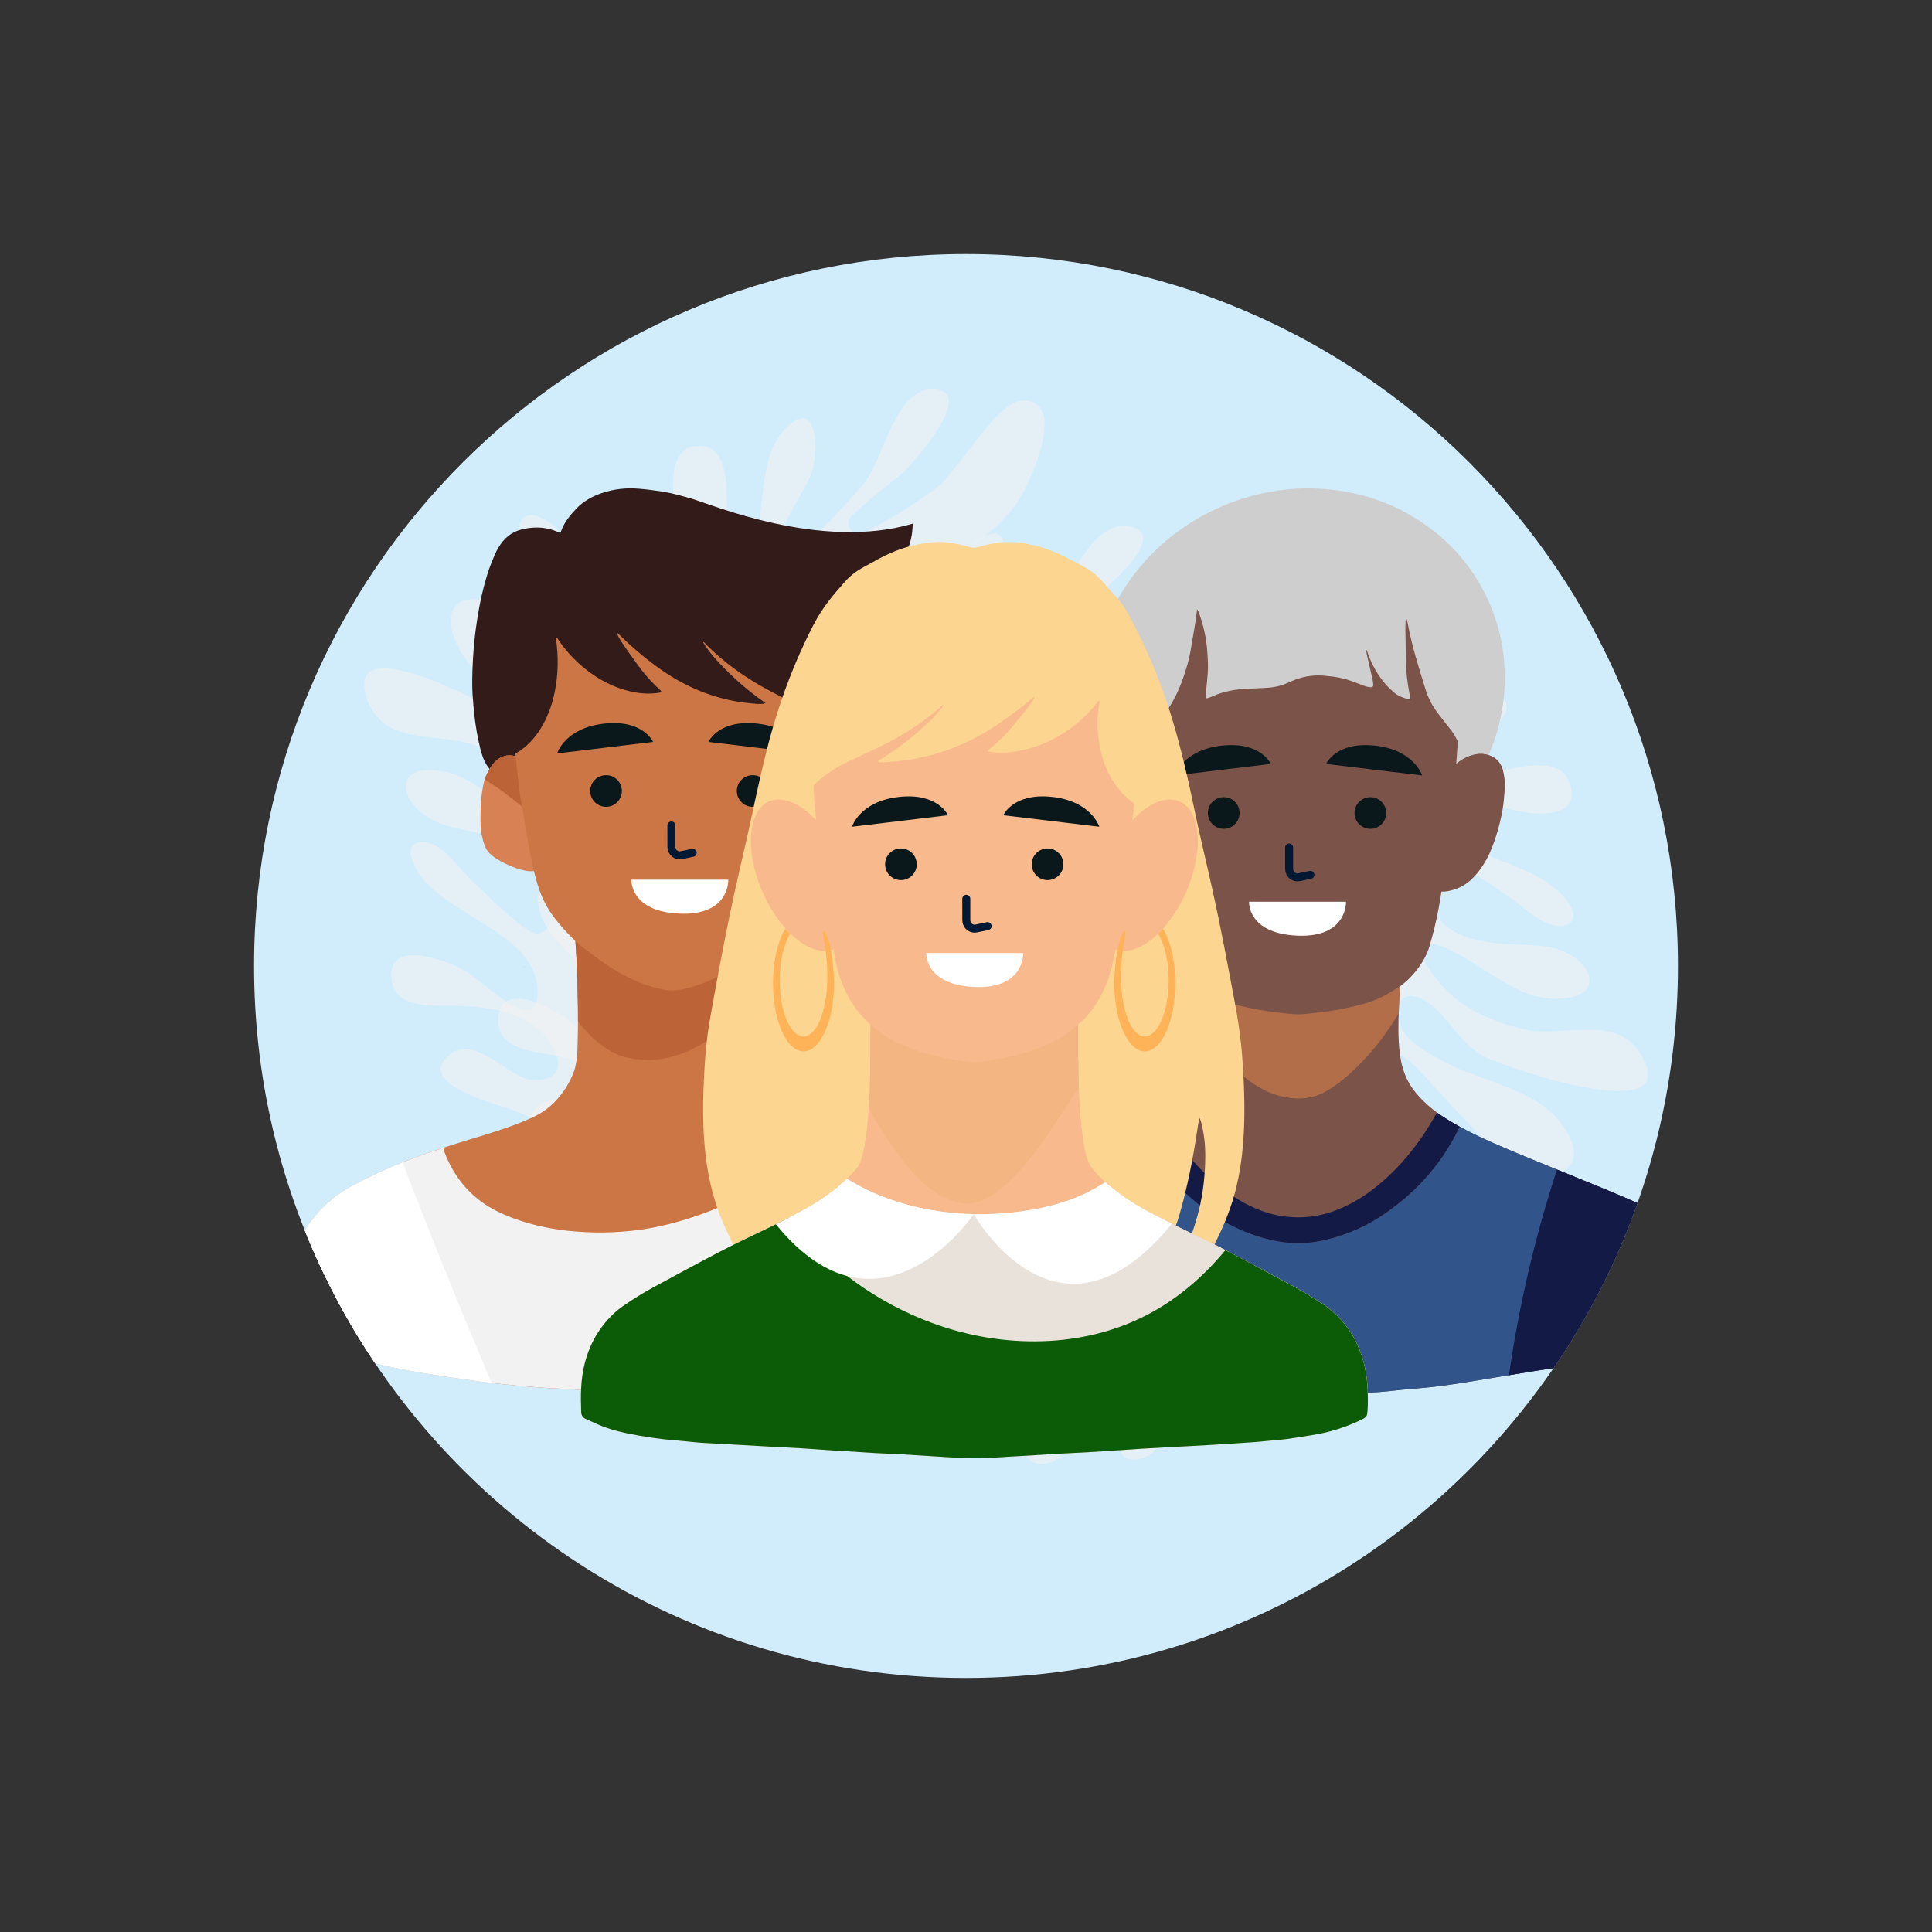 <?xml version="1.0" encoding="UTF-8"?>
<svg xmlns="http://www.w3.org/2000/svg" xmlns:xlink="http://www.w3.org/1999/xlink" viewBox="0 0 2000 2000">
  <rect x="0" y="0" width="2000" height="2000" fill="#333333" stroke="none"/>
  <defs>
    <style>
      .cls-1 {
        fill: #fff;
      }

      .cls-2 {
        opacity: .6;
      }

      .cls-3 {
        isolation: isolate;
      }

      .cls-4 {
        fill: #e88a4b;
      }

      .cls-4, .cls-5 {
        mix-blend-mode: multiply;
        opacity: .5;
      }

      .cls-6 {
        fill: #bc6337;
      }

      .cls-7 {
        fill: #e8e2db;
      }

      .cls-8 {
        fill: #7c5349;
      }

      .cls-9 {
        fill: #141a46;
      }

      .cls-10 {
        fill: #ffb359;
      }

      .cls-11 {
        fill: #331b19;
      }

      .cls-12 {
        fill: #0b181b;
      }

      .cls-13 {
        fill: #cc7646;
      }

      .cls-14 {
        clip-path: url(#clippath);
      }

      .cls-15, .cls-16 {
        fill: none;
      }

      .cls-17 {
        fill: #fcd590;
      }

      .cls-5 {
        fill: #efb378;
      }

      .cls-18 {
        fill: #cecece;
      }

      .cls-16 {
        stroke: #021833;
        stroke-linecap: round;
        stroke-linejoin: round;
        stroke-width: 8.29px;
      }

      .cls-19 {
        fill: #f8ba8c;
      }

      .cls-20 {
        fill: #d88155;
      }

      .cls-21 {
        fill: #31558a;
      }

      .cls-22 {
        fill: #0b5b07;
      }

      .cls-23 {
        fill: #f2f2f2;
      }

      .cls-24 {
        fill: #d1edfc;
      }
    </style>
    <clipPath id="clippath">
      <path class="cls-15" d="m1737,1000c0,114.46-26.09,222.82-72.65,319.47-119.02,247.05-371.77,417.53-664.35,417.53s-545.33-170.48-664.35-417.53c-46.56-96.65-72.65-205.01-72.65-319.47,0-407.03,329.97-737,737-737s737,329.97,737,737Z"/>
    </clipPath>
  </defs>
  <g class="cls-3">
    <g id="Layer_1" data-name="Layer 1">
      <g class="cls-14">
        <path class="cls-24" d="m1737,1000c0,114.46-26.09,222.82-72.65,319.47-119.02,247.05-371.77,417.53-664.35,417.53s-545.33-170.48-664.35-417.53c-46.56-96.65-72.65-205.01-72.65-319.47,0-407.03,329.97-737,737-737s737,329.97,737,737Z"/>
        <g class="cls-2">
          <path class="cls-23" d="m1086.34,1514.39c24.75-6.18,52.09-84.17,71.23-104.32,20.16-21.22,42.39-40.65,65.39-58.23,10.02-7.66,22.78,5,15.43,15.24-15.58,21.69-39.28,45.42-47.57,57.52-12.11,17.69-57.13,95.07-10.83,85.51,37.95-7.83,35.66-82.59,53.06-110.37,12.58-20.09,35.45-57.77,56.13-78.34,6.91-6.87,18.83-1.88,18.66,7.86-.42,23.73-19.98,60.27-21.21,79.22-1.74,26.96,10.01,73.94,36.12,33.88,26.08-40.02-4.37-109.09,16.11-156.69,4.38-10.17,19.38-8.04,20.93,2.92,6.11,43.32,6.73,122.77,40.18,123.08,66.9.61-7.34-133.47-17.14-154.73-5.99-13.01-35.82-75.64-1.26-51.31,13.47,9.48,26.05,51.15,36.25,65.3,15.52,21.53,34.13,54.32,57.98,67.37,36.34,19.87,40.44-10.92,29.47-41.3-14.03-38.85-44.16-28.75-68.27-56.14-16.52-18.77-21.71-41.68-23.74-65.35-.91-10.64,12.5-16.18,19.33-7.96,16.16,19.46,35.95,49.6,45.11,58.52,20.28,19.76,45.45,73.46,72.57,82.54,54.2,18.15,7.34-70.61-9.78-88.07-26.26-26.79-54.29-46.34-76.73-76.93-6-8.18-29.38-33.26-27.61-44.45,3.87-24.48,32.43,8.29,40.56,16.98,26.09,27.9,51.16,57.54,81.2,82.44,39.15,32.45,99.66,17.38,56.61-37.61-27.54-35.18-86.77-42.56-124.07-64.26-15.67-9.12-39.75-20.59-42.27-42.02-4.06-34.58,22.47-25.95,39.96-8.75,16.34,16.08,28.01,37.81,49.86,48.48,23.12,11.29,200.76,72.39,162.77.75-25.56-48.21-82.22-20.04-123.36-29.71-27.07-6.37-56.27-17.6-76.44-36.75-21.44-20.36-55.95-70.51-1.6-46.19,35.62,15.94,70,51.68,111.4,51.4,58.99-.39,34.45-49.46-13.26-54.42-38.48-4-88.65,2.48-113.02-34.93-9.71-14.91-20.9-53.16.53-59.49,11.1-3.28,64.05,34.75,75.97,42.51,17.44,11.35,37.01,34.56,59,30.44,6.73-1.26,10.75-8.52,8.08-14.83-25.3-59.58-145.37-49.39-154.17-120.51-5.32-42.98,55.01,3.42,78.5,11.96,20.67,7.51,86.12,19.32,72.81-22.73-9.26-29.26-47.02-18.08-67.24-15.17-30.02,4.32-62.53,7.37-90.33-8.37-24.97-14.13-45.05-49.9-2.06-53.21,23.44-1.8,64.5,36.06,86.76,11.55,32.93-36.27-55.35-42.47-72.76-45.58-29.21-5.21-32.36-9.27-29.25-42.22,2.8-29.75,9.59-55.83,10.99-84.65.34-7.13-5.94-12.78-12.95-11.44-7.84,1.5-17.79,3-25.78,4.11-6.9.96-11.16,8.02-8.77,14.56,8.57,23.47,18.37,56.92,11.64,76.77-13.66,40.32-55.39,21.13-72.11-4.52-14.7-22.55-17.61-51.84-38.02-69.97-27.86-24.75-46.43-7.98-38.44,24.06,6.1,24.47,27.43,47.41,43.45,65.68,25.29,28.84,40.94,19.8,71.56,28.05,18.85,5.08,48.15,43.87,18.97,62.14-20.68,12.95-58.76-31.05-73.24-44.21-23.99-21.8-49.5-43.07-82.75-46.98-28.77-3.39-67.04,13.83-49,43.9,2.29,3.82,6.63,5.98,11.04,5.35,43.59-6.29,67.87-4.76,110.86,18.36,16.81,9.04,89.84,48.79,87.42,71.72-2.44,23.11-39.64,21.6-54.54,15.24-22.59-9.65-36.22-34.15-55.36-48.82-15.88-12.16-38.86-29.48-60.05-24.22-23.91,5.93-25.06,23.39-9.54,41.87,14.98,17.84,36.57,12.62,55.43,21.29,21.77,10.01,30.15,31.95,52.47,40.78,31.98,12.65,96.66-12.13,98.06,43.77,1.45,57.92-74.65,1.99-93.39-14.15-36.23-31.19-79.98-53.99-126.86-26.61-22.44,13.1-40.31,46.84-.66,51.68,12.9,1.57,28.18-9.93,41.29-10.87,12.74-.91,26.49.62,38.98,3.32,33.42,7.22,113.33,13.6,138.88,45.21,4.51,5.58,2.16,13.94-4.41,16.81-47.82,20.87-107.72-36.68-154.37-41.56-15.41-1.61-52.76-4.22-64.12,8.8-22.57,25.88,19.78,36.06,40.08,36.78,25.33.89,47.92-3.13,73.14,2.49,20.08,4.47,68.82,14.86,84.47,26.72,28.11,21.29-9.3,35.42-33.39,36.56-24.72,1.16-53.78-11.21-76.92-19.39-26.99-9.54-143.07-34.55-108.12,27.53,2.48,4.4,7.57,6.7,12.44,5.39,13.9-3.74,25.66-13.23,40.71-11.2,20.51,2.77,165.9,23.03,154.56,56.89-13.87,41.4-94.13-16.19-111.44-22.97-37.72-14.77-106.28,20.56-50.54,32.41,20.54,4.37,41.08-3.01,63.98,3.58,17.99,5.18,31.3,12.78,44.5,22.82,7.72,5.88,4.73,18.27-4.88,19.65-41.26,5.92-92.53-41.4-133.35-31.56-18.08,4.36-48.54,20.41-24.91,40.51,14.08,11.98,52.14,0,69.98.71,17.75.71,68.22,1.04,77.42,21.32,16.32,35.96-50.12,10.66-64.66,6.33-23.01-6.85-128.4-39.65-117.82,11.81,9.12,44.36,72.37,26.88,113.09,28.4,14,.53,13.66,21.44-.34,21.9-45.16,1.47-110.4-12.03-121.1,28.98-11.01,42.17,31.13,23.03,48.68,16.41,13.75-5.19,29.82-9.95,45.13-10.84,11.7-.69,15.9,15.32,5.49,20.71-25.02,12.96-54.4,9.37-83.34,21.52-40.48,17-63.34,38.83-85.21,76.69-10.73,18.59-39.34,122.6,11.68,109.87Z"/>
        </g>
        <g class="cls-2">
          <path class="cls-23" d="m1056.83,414.96c-25.44,1.84-65.76,73.99-88.07,90.56-23.5,17.45-48.73,32.77-74.41,46.15-11.18,5.82-21.59-8.83-12.59-17.66,19.07-18.7,46.49-38.01,56.73-48.51,14.97-15.35,72.58-83.86,25.34-82.39-38.73,1.21-49.3,75.25-71.2,99.64-15.84,17.64-44.84,50.83-68.73,67.55-7.99,5.59-18.88-1.38-17.03-10.95,4.49-23.3,30.02-55.95,34.48-74.41,6.34-26.26,2.82-74.56-29.78-39.57-32.55,34.95-14.4,108.22-42.75,151.6-6.05,9.27-20.47,4.6-20.12-6.46,1.41-43.73,14.43-122.11-18.47-128.14-65.81-12.07-15.65,132.75-9.65,155.37,3.67,13.85,22.32,80.67-7.56,50.77-11.64-11.65-16.89-54.86-24.51-70.55-11.6-23.87-24.3-59.37-45.57-76.32-32.4-25.81-41.71,3.82-36.12,35.64,7.16,40.69,38.58,35.9,57.63,67.02,13.06,21.33,14.24,44.79,12.18,68.46-.93,10.64-15.09,13.79-20.41,4.53-12.59-21.95-26.91-55.04-34.4-65.39-16.59-22.95-32.18-80.16-57.33-93.76-50.28-27.18-19.34,68.3-5.47,88.44,21.28,30.9,45.54,54.97,62.39,88.95,4.51,9.09,23.24,37.81,19.58,48.53-8.01,23.45-30.53-13.73-37.04-23.69-20.91-31.96-40.54-65.47-65.86-95.14-33.01-38.68-95.2-34.22-62.22,27.35,21.09,39.38,78.19,56.81,111.21,84.59,13.87,11.67,35.63,27.1,34.43,48.64-1.93,34.76-26.59,21.71-40.87,1.77-13.34-18.64-21.11-42.06-40.81-56.31-20.84-15.09-185.37-105.75-160.23-28.65,16.92,51.88,77.56,33.84,116.43,50.43,25.57,10.91,52.42,26.99,69,49.31,17.64,23.73,43.03,79.06-6.35,45.78-32.36-21.81-60.1-62.92-100.93-69.75-58.18-9.73-42.42,42.82,3.73,55.89,37.23,10.55,87.76,12.76,105.36,53.8,7.01,16.35,11.47,55.96-10.73,58.52-11.49,1.32-57.14-45.22-67.56-54.91-15.24-14.17-30.53-40.39-52.9-40.11-6.85.09-12.06,6.55-10.5,13.22,14.71,63.04,134.74,73.59,131.22,145.16-2.13,43.26-53.61-12.8-75.29-25.24-19.07-10.95-81.53-33.81-75.63,9.91,4.11,30.42,43.23,25.87,63.64,26.47,30.32.89,62.86,3.47,87.55,23.73,22.17,18.2,35.82,56.89-7.1,52.78-23.4-2.24-57.36-46.59-83.49-26.26-38.67,30.08,47.25,51.34,63.86,57.38,27.88,10.14,30.29,14.68,21.58,46.61-7.86,28.83-19.02,53.36-25.35,81.51-1.56,6.96,3.66,13.61,10.8,13.5,7.98-.13,18.04.1,26.1.38,6.96.24,12.37-5.99,11.14-12.84-4.42-24.6-8.33-59.23,1.7-77.63,20.37-37.38,58.19-11.32,70.26,16.82,10.61,24.74,8.46,54.09,25.46,75.45,23.2,29.16,44.37,15.82,42-17.11-1.81-25.15-18.89-51.41-31.54-72.16-19.97-32.75-36.93-26.52-65.69-39.91-17.7-8.24-39.92-51.48-8.03-64.48,22.59-9.21,52.56,40.66,64.58,56.12,19.89,25.59,41.38,50.92,73.46,60.48,27.76,8.27,68.42-2.12,55.8-34.84-1.6-4.16-5.5-7.03-9.96-7.16-44.02-1.28-67.68-6.95-106.07-37.1-15.01-11.79-80.14-63.48-73.82-85.65,6.37-22.35,42.76-14.48,56.34-5.66,20.6,13.38,29.82,39.86,46.16,57.59,13.55,14.71,33.23,35.7,55.01,34.16,24.57-1.74,28.7-18.75,16.58-39.62-11.7-20.14-33.87-18.7-50.96-30.48-19.73-13.59-24.22-36.64-44.7-49.17-29.33-17.95-97.31-4.63-89.1-59.94,8.51-57.31,73.89,10.84,89.58,29.95,30.34,36.94,69.53,66.91,120.42,47.98,24.35-9.06,47.74-39.23,9.51-50.8-12.44-3.76-29.47,4.95-42.55,3.63-12.71-1.29-25.99-5.15-37.84-9.95-31.69-12.85-109.32-32.84-129.07-68.36-3.49-6.27.26-14.11,7.23-15.81,50.7-12.36,99.83,54.62,144.96,67.42,14.9,4.23,51.26,13.21,64.68,2.32,26.67-21.63-13.3-38.92-33.17-43.1-24.81-5.22-47.75-5.14-71.63-14.99-19.02-7.85-65.25-26.45-78.63-40.81-24.04-25.8,15.23-33.3,39.16-30.29,24.55,3.09,51.06,20.27,72.46,32.3,24.95,14.03,135.03,58.58,111.24-8.58-1.69-4.76-6.31-7.9-11.33-7.44-14.33,1.3-27.55,8.64-42.03,4.05-19.73-6.25-159.49-51.14-142.51-82.56,20.76-38.41,89.96,32.1,105.85,41.74,34.63,21.02,108.23-2.02,55.35-23.26-19.48-7.83-40.98-4.08-62.41-14.5-16.84-8.19-28.65-17.96-39.92-30.12-6.6-7.12-1.53-18.81,8.17-18.52,41.67,1.24,84.06,56.66,125.96,53.96,18.56-1.19,51.32-11.78,31.49-35.64-11.82-14.22-51.37-8.94-68.82-12.7-17.37-3.74-67.03-12.73-72.62-34.28-9.91-38.22,51.2-1.91,64.79,4.85,21.5,10.69,119.69,61.09,118.1,8.57-1.37-45.27-66.69-38.89-106.55-47.38-13.71-2.92-9.78-23.47,4.09-21.51,44.74,6.3,106.7,30.78,124.27-7.78,18.08-39.66-26.72-28.03-45.14-24.51-14.43,2.76-31.08,4.69-46.32,2.94-11.65-1.33-13.03-17.82-1.85-21.35,26.87-8.48,55.2.1,85.79-6.91,42.8-9.8,69.06-27.39,97.1-60.94,13.76-16.47,59.79-114.04,7.33-110.24Z"/>
        </g>
        <g class="cls-2">
          <path class="cls-23" d="m1256.82,571.63c-25.4-2.37-77.03,62.17-101.76,74.84-26.05,13.35-53.46,24.31-80.99,33.28-11.99,3.91-19.84-12.26-9.51-19.49,21.89-15.31,52.11-29.84,63.94-38.52,17.29-12.68,85.39-70.78,38.54-77.1-38.41-5.18-61.01,66.11-86.62,86.57-18.53,14.79-52.59,42.77-78.91,55.32-8.8,4.2-18.39-4.47-15-13.6,8.26-22.25,38.82-50.25,46.25-67.72,10.58-24.86,15.04-73.09-22.86-43.93-37.86,29.12-32.01,104.38-67.11,142.5-7.5,8.14-20.95,1.17-18.78-9.68,8.58-42.9,34.32-118.07,2.86-129.44-62.92-22.73-37.28,128.37-35.08,151.67,1.34,14.27,8.75,83.24-15.81,48.83-9.57-13.41-7.64-56.89-12.57-73.62-7.51-25.46-14.2-62.56-32.39-82.77-27.71-30.79-41.78-3.09-41.49,29.21.37,41.31,32.15,41.76,45.82,75.58,9.37,23.19,6.67,46.52.75,69.53-2.67,10.35-17.15,11.12-20.87,1.11-8.8-23.72-17.49-58.71-23.17-70.16-12.59-25.37-18.55-84.37-41.13-101.92-45.13-35.08-30.32,64.19-19.95,86.34,15.91,33.98,35.87,61.71,46.91,98,2.95,9.71,16.71,41.12,11.33,51.09-11.76,21.82-27.85-18.57-32.64-29.46-15.37-34.97-29.21-71.24-49.31-104.68-26.19-43.59-88.27-49.41-65.87,16.74,14.33,42.31,67.77,68.9,95.78,101.73,11.77,13.79,30.68,32.6,25.96,53.65-7.62,33.97-29.8,17.04-40.6-4.98-10.1-20.58-13.91-44.96-30.99-62.26-18.07-18.31-165.45-134.8-153.33-54.62,8.15,53.96,70.94,46.14,106.55,68.9,23.43,14.97,47.26,35.24,59.95,59.99,13.49,26.31,29.44,85.06-13.79,44.11-28.33-26.83-48.93-71.95-88.09-85.4-55.79-19.17-48.89,35.26-5.51,55.74,34.98,16.53,84.47,27.03,95.07,70.4,4.22,17.28,2.11,57.09-20.21,55.95-11.56-.59-48.92-54.01-57.6-65.28-12.7-16.49-23.47-44.86-45.59-48.26-6.77-1.04-12.97,4.48-12.53,11.31,4.14,64.6,120.8,94.76,105.55,164.77-9.21,42.32-50.77-21.44-70.11-37.28-17.01-13.94-74.86-46.76-76.23-2.67-.95,30.68,38.38,32.63,58.42,36.58,29.76,5.87,61.44,13.76,82.46,37.81,18.88,21.6,25.98,62.01-15.69,50.89-22.72-6.06-48.91-55.39-78.03-39.63-43.09,23.31,38.16,58.41,53.55,67.11,25.83,14.59,27.46,19.46,13.62,49.52-12.5,27.14-27.54,49.5-38.41,76.23-2.69,6.61,1.37,14.03,8.43,15.09,7.89,1.18,17.77,3.06,25.68,4.66,6.83,1.38,13.18-3.87,13.1-10.84-.31-24.99,1.52-59.79,14.44-76.29,26.24-33.52,59.26-1.6,66.54,28.15,6.4,26.15-.55,54.75,12.7,78.62,18.09,32.58,41.16,22.91,44.24-9.97,2.35-25.11-10.18-53.82-19.24-76.37-14.31-35.59-32.07-32.24-58.23-50.17-16.1-11.04-30.91-57.34,2.68-64.92,23.8-5.37,45.16,48.76,54.46,65.98,15.41,28.51,32.44,57.04,62.51,71.74,26.02,12.72,67.84,9.16,60.77-25.19-.9-4.36-4.27-7.84-8.64-8.7-43.21-8.51-65.61-17.99-98.52-54.04-12.86-14.1-68.61-75.8-58.73-96.63,9.96-21,44.56-7.25,56.51,3.69,18.11,16.59,22.86,44.22,36.06,64.4,10.95,16.74,26.9,40.68,48.64,42.74,24.53,2.33,31.4-13.77,22.87-36.35-8.23-21.79-30.33-24.02-45.25-38.45-17.23-16.65-17.86-40.13-36-55.86-25.98-22.53-95.22-20.57-78.02-73.78,17.82-55.13,71.1,22.85,83.44,44.28,23.85,41.43,57.58,77.44,110.88,67.13,25.51-4.93,53.55-30.85,17.74-48.54-11.66-5.76-29.88.03-42.56-3.42-12.33-3.36-24.79-9.36-35.68-16.04-29.14-17.89-102.43-50.37-116.07-88.66-2.41-6.76,2.58-13.87,9.73-14.4,52.04-3.85,89.48,70.29,131.89,90.35,14,6.62,48.39,21.46,63.41,12.93,29.87-16.94-6.72-40.58-25.63-47.97-23.61-9.23-46.25-12.92-68.19-26.57-17.47-10.87-60.01-36.82-70.85-53.19-19.47-29.4,20.51-30.34,43.61-23.43,23.71,7.09,47.03,28.39,66.16,43.77,22.31,17.94,123.55,79.99,111.13,9.84-.88-4.97-4.92-8.83-9.95-9.21-14.35-1.08-28.59,3.99-42.12-2.92-18.43-9.41-148.91-76.68-126.99-104.88,26.8-34.47,83.46,46.46,97.54,58.59,30.7,26.43,107.09,15.81,58.43-13.84-17.93-10.92-39.75-10.77-59.18-24.57-15.26-10.84-25.3-22.43-34.42-36.27-5.34-8.11,1.59-18.8,11.11-16.92,40.89,8.08,73.6,69.72,115.37,73.95,18.5,1.88,52.56-3.18,36.92-29.97-9.32-15.97-49.2-17.27-65.79-23.85-16.52-6.55-64.02-23.58-65.99-45.76-3.49-39.33,50.82,6.54,63.11,15.44,19.44,14.08,108.02,79.94,115.08,27.89,6.09-44.88-59.38-49.33-97.3-64.26-13.04-5.13-5.79-24.76,7.58-20.55,43.09,13.57,100.18,47.91,123.86,12.77,24.35-36.14-21.75-32.05-40.49-31.6-14.69.35-31.43-.49-46.17-4.72-11.27-3.23-9.92-19.72,1.68-21.36,27.9-3.94,54.43,9.18,85.76,7.3,43.83-2.63,72.63-15.66,105.8-44.14,16.29-13.98,77.73-102.65,25.37-107.53Z"/>
        </g>
        <g>
          <g>
            <path class="cls-18" d="m1130.09,721.51c.14-38.78,10.59-74.53,30.57-107.31,24-39.36,57.16-68.07,98.19-87.35,19.04-8.95,38.97-14.95,59.64-18.36,14.98-2.47,30.08-3.41,45.23-2.71,36.88,1.72,71.43,11.7,103,31.58,34.97,22.02,60.9,52.2,76.91,91.11,6.41,15.6,10.59,31.82,12.64,48.63,5.04,41.4-2.59,80.41-21.1,117.34-5.96,11.88-13.08,23.01-21.12,33.52-3.1,4.05-6.77,4.93-11.28,2.73-2.09-1.01-3.86-2.47-5.42-4.22-5.41-6.08-10.18-12.63-13.88-19.97-2.88-5.72-5.85-11.39-8.69-17.14-3.58-7.25-8.16-13.74-13.82-19.43-2.24-2.25-4.44-4.56-6.75-6.74-4.44-4.18-9.36-7.68-14.73-10.49-5.97-3.12-11.96-6.21-18-9.19-7.89-3.89-16.28-6.25-24.78-8.19-8.91-2.03-17.84-4-26.94-4.92-12.94-1.31-25.91-1.83-38.91-1.13-5.13.28-10.24.76-15.36,1.18-10.69.88-21.18,3-31.6,5.54-14.31,3.5-28.34,7.92-41.8,14.08-4.68,2.14-9.26,4.56-13.76,7.09-8.47,4.77-15.66,11.22-22.15,18.5-2.69,3.02-5.23,6.19-7.74,9.38-2.16,2.74-3.87,5.78-5.23,9.03-3.41,8.19-8.17,15.4-14.8,21.25-2.06,1.81-3.93,3.86-6.06,5.56-1.9,1.51-3.96,2.89-6.11,3.98-3.46,1.75-4.95,1.27-7.34-1.91-.78-1.04-1.43-2.19-2.1-3.31-9.74-16.37-16.81-33.88-21.3-52.49-3.62-14.99-5.44-30.21-5.38-45.67Z"/>
            <path class="cls-8" d="m1343.99,1443.73c-15.65-.2-31.15-.11-46.62-.67-15.31-.55-30.6-1.69-45.89-2.71-5.51-.37-10.99-1.17-16.49-1.72-5.34-.54-10.69-1-16.04-1.5-16.04-1.51-32.02-3.42-47.9-6.04-24.89-4.11-49.75-8.35-74.66-12.34-15.1-2.41-30.27-4.47-45.42-6.62-9.69-1.38-19.31-3.04-28.85-5.15-13.37-2.96-26.82-5.64-40.1-8.9-15.17-3.72-29.7-9.1-43.55-16.02-8.28-4.13-15.62-9.5-22.52-15.36-4.13-3.51-6.92-8.03-9.3-12.7-.72-1.41-.87-3.12-.99-4.72-.29-3.85.27-7.67,1.27-11.39,3.24-12.01,7.26-23.78,13.02-34.99,7.81-15.2,18.88-27.79,33.71-37.52,9.34-6.13,19.26-11.28,29.53-15.89,21.22-9.51,42.71-18.45,64.31-27.19,23.33-9.44,46.68-18.86,69.86-28.62,15.4-6.48,30.71-13.2,45.73-20.42,16.6-7.97,32.53-17.06,46.26-29.05,6.95-6.06,13.13-12.77,17.99-20.43,5.53-8.73,8.72-18.23,10.46-28.22,2.08-11.99,2.27-24.05,2.03-36.14-.18-8.98-.49-17.97-1.1-26.93-.65-9.55-1.68-19.08-2.6-28.61-.65-6.75-1.4-13.49-2.12-20.23-.42-3.96-.95-7.9-1.31-11.87-.29-3.22-.34-6.46-.59-9.69-.17-2.26.76-4.11,2.57-5.43,2.48-1.8,5.04-3.57,7.78-5,7.19-3.75,14.86-6.51,22.69-8.87,14.65-4.42,29.7-6.93,45.03-8.12,11.67-.9,23.35-1.36,35.05-1.28,16.6.11,33.18.74,49.61,3.23,15.35,2.33,30.24,6.16,44.39,12.28,3.15,1.36,6.22,2.91,9.2,4.56,1.75.97,3.33,2.24,4.84,3.53,1.58,1.34,2.19,3.01,2.18,5.12,0,6.95-1.02,13.81-1.75,20.69-.81,7.62-1.72,15.23-2.48,22.86-.91,9.09-1.95,18.18-2.48,27.29-.89,15.15-1.6,30.3-.73,45.49.52,9.15,1.55,18.21,4.1,27.06,2.69,9.34,7.13,17.9,13.48,25.61,8.16,9.92,17.95,18.2,28.92,25.31,15.62,10.13,32.37,18.38,49.52,25.98,24.41,10.81,49.26,20.69,73.98,30.85,27.61,11.36,55.41,22.3,82.61,34.51,11.26,5.05,22.3,10.45,32.6,17.1,15.45,9.99,26.93,23,34.88,38.84,5.58,11.12,9.64,22.72,12.65,34.64.68,2.71.97,5.52,1.31,8.29.44,3.63-.49,6.96-2.52,10.13-3.34,5.24-7.38,9.8-12.45,13.75-10.31,8.04-21.87,13.94-34.17,18.76-15.94,6.25-32.51,10.52-49.36,13.95-10.96,2.23-21.89,4.59-32.88,6.64-6.97,1.3-14.03,2.11-21.05,3.16-14.82,2.22-29.66,4.34-44.44,6.72-25.53,4.11-51,8.55-76.55,12.55-16.83,2.64-33.79,4.47-50.81,5.75-5.83.44-11.62,1.2-17.43,1.78-4.87.48-9.74,1.03-14.62,1.33-11.67.72-23.34,1.55-35.02,1.88-15.64.45-31.29.46-46.77.66Z"/>
            <path class="cls-4" d="m1294.26,1119.67c11.34,8.07,23.44,13.8,36.59,16.21,14.93,2.74,29.42,1.34,43.12-6.89,7.61-4.57,14.8-9.81,21.57-15.86,20.47-18.26,38.01-39.65,52.45-64.3.21-5.28.46-10.57.77-15.85.53-9.11,1.58-18.2,2.48-27.29.76-7.62,1.68-15.23,2.48-22.86.73-6.89,1.75-13.74,1.75-20.69,0-.47-.04-.9-.11-1.33-.03-.02-.06-.05-.09-.08-3.18-2.25-6.45-4.35-9.8-6.21-15.07-8.33-30.93-13.53-47.28-16.71-17.5-3.4-35.16-4.25-52.85-4.4-.16,0-.31,0-.47,0-4.51-.02-9.02.08-13.53.21-7.78.27-15.56.76-23.33,1.53-16.34,1.61-32.36,5.03-47.97,11.05-8.34,3.22-16.51,6.97-24.17,12.08-1.27.84-2.49,1.8-3.69,2.79-.03.34-.08.68-.05,1.04.24,3.23.3,6.47.58,9.69.35,3.96.88,7.91,1.31,11.87.72,6.74,1.46,13.48,2.12,20.23.92,9.53,1.95,19.06,2.6,28.61.61,8.96.92,17.95,1.1,26.93.03,1.32.02,2.63.03,3.95,15.04,22.29,33.1,41.14,54.38,56.28Z"/>
            <g>
              <g>
                <path class="cls-8" d="m1202.58,898.35c0,5.45-.08,10.9.04,16.34.06,2.5-.96,4.59-2.06,6.65-.34.63-1.37,1.06-2.17,1.25-3.97.95-7.93.35-11.81-.51-10.26-2.26-18.77-7.52-25.73-15.35-7.21-8.12-12.73-17.29-16.87-27.3-5.59-13.52-9.41-27.58-11.9-41.97-1.55-9-2.27-18.11-2.1-27.27.08-4.15.8-8.18,1.76-12.21,2.97-12.45,13.36-18.24,24.71-17.47,8.96.61,16.75,4.17,23.34,10.36,6.45,6.05,10.56,13.39,12.11,22.07,1.6,8.98,3.02,18,4.38,27.02,1.21,8,2.37,16.02,3.28,24.06.88,7.75,1.47,15.53,2.1,23.31.3,3.67.38,7.35.56,11.03.12,0,.24,0,.36,0Z"/>
                <path class="cls-8" d="m1485.15,902.17c.64-14.28,1.47-28.53,3.6-42.68,1.42-9.46,2.43-18.98,3.84-28.45,1-6.69,1.98-13.42,3.62-19.98,3.77-15.08,13.25-24.98,28.22-29.39,4.26-1.26,8.64-1.63,13.1-.82,8.9,1.63,14.96,6.48,17.79,15.18,2.18,6.68,2.73,13.56,2.33,20.51-.43,7.49-.96,14.98-2.33,22.39-2.61,14.08-6.36,27.84-11.88,41.06-4.16,9.98-9.73,19.14-17.06,27.18-6.84,7.52-15.12,12.58-25.06,14.84-4.04.92-8.13,1.5-12.24.53-.78-.18-1.77-.71-2.09-1.36-1.08-2.22-2.14-4.4-1.94-7.1.29-3.95.07-7.94.07-11.92Z"/>
              </g>
              <g>
                <path class="cls-8" d="m1191.9,812.94c-1.54-8.68-5.66-16.01-12.11-22.07-6.59-6.19-14.38-9.75-23.34-10.36-11.35-.78-21.74,5.02-24.71,17.47-.08.35-.15.7-.23,1.05,24.73,16.01,47.48,34.37,66.99,56.58-.69-5.22-1.43-10.44-2.21-15.65-1.36-9.02-2.78-18.04-4.38-27.02Z"/>
                <path class="cls-8" d="m1522.78,823.3c6.69-5.53,13.7-10.71,20.78-15.74,4.11-2.92,8.32-5.73,12.57-8.53-.25-1-.47-2-.79-2.99-2.83-8.7-8.89-13.54-17.79-15.18-4.47-.82-8.85-.44-13.11.82-14.96,4.42-24.45,14.31-28.22,29.39-1.64,6.55-2.62,13.28-3.62,19.98-1.2,8.03-2.14,16.1-3.26,24.14,4.55-4.82,9.04-9.61,13.73-14.16,6.35-6.14,12.9-12.1,19.71-17.73Z"/>
              </g>
            </g>
            <path class="cls-8" d="m1510.2,747.75c-.45,8.01-.89,16.53-1.41,25.04-.29,4.8-.76,9.59-1.06,14.39-.96,15.18-2.46,30.29-4.34,45.37-1.07,8.61-1.84,17.27-2.88,25.89-2.03,16.77-4.04,33.55-6.3,50.29-1.49,11.05-3.12,22.1-5.21,33.04-2.41,12.61-5.44,25.1-9.06,37.4-3.01,10.25-8.46,19.06-15.08,27.13-5.43,6.62-11.6,12.27-18.76,16.8-10.66,6.75-21.67,12.61-33.75,15.91-15.12,4.14-30.42,7.34-46,8.94-4.84.5-9.66,1.11-14.5,1.65-5.59.63-11.18.53-16.76-.04-19.07-1.94-38-4.72-56.63-9.67-11.97-3.18-23.12-8.25-33.71-14.8-1.14-.71-2.25-1.48-3.39-2.19-12.44-7.64-21.46-18.74-28.67-31.63-2.48-4.43-4.3-9.2-5.58-14.15-2.17-8.38-4.14-16.81-6.29-25.19-2.47-9.61-3.78-19.44-5.25-29.24-.94-6.28-1.99-12.55-2.83-18.84-1.17-8.75-2.21-17.53-3.28-26.3-1.04-8.46-2.07-16.93-3.05-25.4-1.12-9.7-2.26-19.4-3.24-29.12-1.18-11.72-2.38-23.45-3.26-35.2-1.25-16.7-2.85-33.41-2.02-50.2.43-8.83,1.11-17.65,1.96-26.44,1.21-12.51,3.29-24.89,5.89-37.16,5.13-24.19,15.51-45.43,32.29-63,5.68-5.94,12.15-10.81,19.11-14.94,14.69-8.72,30.19-15.44,46.38-20.35,9.05-2.74,18.12-5.51,27.44-7.09,8-1.35,16.03-2.44,24.17-2.34,4.86.06,9.72.06,14.58,0,14.84-.2,29.31,2.29,43.63,6.26,14.84,4.12,29.36,9.14,43.28,15.99,8.97,4.4,17.66,9.26,25.53,15.65,6.69,5.44,12.66,11.64,17.65,18.82,11.22,16.11,18.89,33.85,22.67,53.53,2.99,15.54,5.2,31.17,6.57,46.93.68,7.87.78,15.8,1.16,24.24Z"/>
            <g>
              <path class="cls-21" d="m1782.07,1346.67c-.34-2.78-.63-5.58-1.31-8.29-3.01-11.92-7.07-23.51-12.65-34.64-7.94-15.84-19.42-28.85-34.88-38.84-10.3-6.66-21.33-12.05-32.6-17.1-27.2-12.2-55-23.15-82.61-34.51-24.72-10.17-49.57-20.04-73.98-30.85-11.24-4.98-22.26-10.3-32.95-16.18-16.86,35.64-42.21,65.66-76.69,89.55-17.79,12.33-37.35,21.49-58.83,26.88-13.84,3.47-27.87,5.3-42.22,3.8-13.1-1.37-25.77-4.44-38.04-8.93-22.95-8.41-43.22-20.79-61.23-36.36-24.88-21.5-44-46.46-57.45-74.8-4.44,2.4-8.96,4.7-13.53,6.9-15.02,7.21-30.33,13.93-45.73,20.42-23.18,9.75-46.53,19.18-69.86,28.62-21.6,8.74-43.09,17.68-64.31,27.19-10.27,4.6-20.19,9.76-29.53,15.89-14.83,9.73-25.91,22.31-33.71,37.52-5.76,11.21-9.78,22.98-13.02,34.99-1,3.72-1.56,7.54-1.27,11.39.12,1.59.27,3.31.99,4.72,2.38,4.67,5.17,9.19,9.3,12.7,6.9,5.86,14.24,11.23,22.52,15.36,13.85,6.91,28.38,12.3,43.55,16.02,13.28,3.26,26.73,5.94,40.1,8.9,9.54,2.11,19.16,3.78,28.85,5.15,15.15,2.15,30.32,4.21,45.42,6.62,24.91,3.98,49.77,8.23,74.66,12.34,15.88,2.62,31.86,4.53,47.9,6.04,5.34.5,10.69.97,16.04,1.5,5.5.55,10.98,1.36,16.49,1.72,15.29,1.02,30.58,2.15,45.89,2.71,15.47.56,30.97.47,46.62.67,15.49-.2,31.14-.21,46.77-.66,11.68-.33,23.35-1.17,35.02-1.88,4.88-.3,9.75-.85,14.62-1.33,5.81-.58,11.61-1.35,17.43-1.78,17.02-1.27,33.98-3.11,50.81-5.75,25.55-4,51.02-8.44,76.55-12.55,14.79-2.38,29.63-4.5,44.44-6.72,7.02-1.05,14.09-1.87,21.05-3.16,11-2.05,21.92-4.41,32.88-6.64,16.85-3.43,33.42-7.7,49.36-13.95,12.3-4.82,23.86-10.73,34.17-18.76,5.07-3.95,9.11-8.51,12.45-13.75,2.02-3.17,2.96-6.5,2.52-10.13Z"/>
              <path class="cls-9" d="m1234.08,1241.19c18.02,15.57,38.29,27.95,61.23,36.36,12.27,4.5,24.93,7.56,38.04,8.93,14.35,1.5,28.39-.33,42.22-3.8,21.48-5.39,41.03-14.56,58.83-26.88,34.49-23.89,59.83-53.9,76.69-89.55-5.63-3.1-11.18-6.3-16.57-9.8-2.4-1.56-4.73-3.2-7.01-4.88-5.24,9.61-10.95,18.97-17.34,27.99-12.51,17.68-26.9,33.85-44.06,47.8-11.01,8.95-22.89,16.72-36.09,22.63-14.88,6.67-30.44,10.43-47.11,10.19-10.87-.15-21.38-1.72-31.63-4.96-15.6-4.94-29.5-12.72-42.38-22.17-17.66-12.95-32.49-28.38-45.49-45.39-8.78-11.48-16.47-23.52-23.3-36.03-7.42,5.49-15.3,10.34-23.48,14.76,13.45,28.33,32.56,53.3,57.45,74.8Z"/>
            </g>
            <path class="cls-1" d="m1278.97,669.49c-.38,1-.76,2-1.13,3.01,0,0,.1.09.11.09-.43-1.97-.34-2.24,1-3.09h.03Z"/>
            <path class="cls-1" d="m1278.94,669.51c-.04-.53-.07-1.06-.11-1.59.05,0,.09,0,.14-.01v1.58s-.03.01-.03.01Z"/>
            <path class="cls-18" d="m1413.89,672.6s.87.29.98.57c.5,1.22.86,2.5,1.31,3.75,4.11,11.5,10.09,21.93,18.02,31.2,2.67,3.12,5.72,5.93,8.81,8.65,3.83,3.37,8.5,5.24,13.36,6.61.95.27,1.99.22,3.32.35,0-.91.1-1.61-.01-2.27-.73-4.36-1.53-8.7-2.24-13.06-1.43-8.74-1.82-17.57-2-26.41-.2-9.87-.44-19.73-.59-29.6-.05-3.24.12-6.48.22-9.71.02-.7-.06-1.51,1.06-2,.38,1.54.82,3.03,1.1,4.54,4.4,23.5,11.54,46.26,18.69,69.01,2.81,8.94,7.13,17.11,12.88,24.51,3.79,4.89,7.49,9.86,11.41,14.64,6.57,8.01,10.92,17.08,13.42,27.08.31,1.24.52,2.5.92,4.42.52-1.69.95-2.77,1.18-3.89,1.66-8.07,3.38-16.13,4.89-24.24.65-3.47.96-7.01,1.21-10.53,1.13-15.75.84-31.49-.44-47.23-1.01-12.35-2.55-24.61-5.64-36.63-6.12-23.82-17.09-45.14-33.64-63.36-9.86-10.85-21.18-20.03-34.21-26.95-7.05-3.74-14.5-6.53-21.98-9.2-15.98-5.72-32.35-9.94-49.14-12.51-13.29-2.03-26.63-3.13-40.06-2.5-6.76.32-13.5,1.1-20.22,1.94-11.99,1.51-23.79,4.09-35.51,7.04-7.01,1.76-13.87,4.04-20.45,6.99-14.03,6.3-27.25,13.96-39.28,23.61-8.7,6.99-15.96,15.24-22.04,24.57-9.41,14.46-15.86,30.17-20.19,46.84-4.16,16-7.1,32.21-8.65,48.65-1.05,11.15-1.44,22.34-.61,33.54.55,7.34.84,14.7,1.33,22.05.25,3.67.65,7.34,1.06,10.99.09.83.5,1.62.81,2.57,1.94-.68,3.13-1.99,4.29-3.28,3.95-4.37,7.8-8.83,11.78-13.17,7.29-7.95,13.67-16.59,19.71-25.5,9.79-14.45,15.82-30.53,20.59-47.16,2.44-8.51,3.68-17.27,5.22-25.97,1.16-6.52,2.19-13.07,3.2-19.62.54-3.48.91-6.98,1.45-11.25.79,1.38,1.31,2.05,1.59,2.81,4.91,13.19,8,26.78,8.98,40.84.53,7.65,1.06,15.3.46,22.95-.51,6.61-1.26,13.19-1.86,19.79-.17,1.86-.61,3.77.24,5.41,1.11.65,1.92.2,2.72-.11,1.92-.76,3.82-1.55,5.72-2.35,10.44-4.42,21.41-6.36,32.67-6.92,7.06-.36,14.12-.65,21.18-1.03,7.71-.42,15.15-1.95,22.22-5.21,6.29-2.9,12.76-5.39,19.63-6.58,5.38-.93,10.78-1.36,16.27-.94,7.06.55,14.07,1.26,20.97,2.94,6.03,1.47,11.81,3.65,17.57,5.9,2.19.86,4.36,1.82,6.62,2.47,1.67.49,3.45.68,5.19.77,1.31.07,2.25-.89,2.2-2.24-.07-1.9-.27-3.82-.68-5.68-1.99-8.91-4.07-17.79-6.1-26.69-.32-1.43-.88-4.23-.88-4.23Z"/>
            <path class="cls-9" d="m1047.51,1222.32c-21.6,8.74-43.09,17.68-64.31,27.19-10.27,4.6-20.19,9.76-29.53,15.89-14.83,9.73-25.91,22.31-33.71,37.52-5.76,11.21-9.78,22.98-13.02,34.99-1,3.72-1.56,7.54-1.27,11.39.12,1.59.27,3.31.99,4.72,2.38,4.67,5.17,9.19,9.3,12.7,6.9,5.86,14.23,11.23,22.52,15.36,13.85,6.91,28.38,12.3,43.55,16.02,13.28,3.26,26.73,5.94,40.1,8.9,9.54,2.11,19.16,3.78,28.85,5.15,15.15,2.15,30.32,4.21,45.42,6.62,1.19.19,2.37.39,3.56.58-6.71-69.29-15.53-138.08-32.7-205.03-6.58,2.67-13.16,5.35-19.75,8.01Z"/>
            <path class="cls-9" d="m1782.07,1346.67c-.34-2.78-.63-5.58-1.31-8.29-3.01-11.92-7.07-23.52-12.65-34.64-7.94-15.84-19.42-28.85-34.88-38.84-10.3-6.66-21.33-12.05-32.6-17.1-27.2-12.2-55-23.15-82.61-34.51-2.08-.86-4.17-1.7-6.25-2.56-22.71,69.55-39.39,140.81-49.69,212.87,7.7-1.28,15.4-2.57,23.11-3.81,14.79-2.38,29.63-4.5,44.44-6.72,7.02-1.05,14.09-1.87,21.05-3.17,11-2.05,21.92-4.41,32.88-6.64,16.85-3.43,33.42-7.7,49.36-13.95,12.3-4.82,23.86-10.73,34.17-18.76,5.07-3.95,9.11-8.51,12.45-13.75,2.02-3.17,2.96-6.5,2.52-10.13Z"/>
          </g>
          <g>
            <path class="cls-11" d="m908.35,694.17c73.29-27.64,69.44-93.83,69.44-93.83-39.52,12.47-67.27,14.23-85.55,12.63,18.48-8.28,52.55-29.18,52.55-70.86-94.95,28.09-208.85-20.12-228.36-25.75-10.16-2.93-20.34-5.87-30.75-7.48-8.04-1.24-16.12-2.29-24.21-2.97-12.95-1.09-25.74.18-38.22,4.44-9.88,3.37-19.09,8.2-26.7,16.23-6.65,7.02-12.82,14.48-16.1,24.31-.09.26-.38.43-.7.76-2.26-.94-4.56-2.06-6.94-2.84-11.15-3.63-22.37-3.5-33.62-.51-9.9,2.63-17.47,8.92-23.04,18.31-1.47,2.47-2.91,5.01-4.02,7.7-2.41,5.82-4.88,11.64-6.83,17.66-6.73,20.85-10.69,42.46-13.42,64.36-1.02,8.21-1.75,16.49-2.22,24.76-.53,9.22-.85,18.47-.81,27.7.03,7.19.59,14.39,1.22,21.55,1.07,12.16,2.6,24.25,5.18,36.14,1.32,6.08,2.66,12.16,4.83,17.97,2.03,5.45,5,10.14,9.01,13.96,4.79,4.57,10.36,6.74,16.68,6.2,2.39-.21,4.86-.63,6.62-2.58,3.62-4.02,8.19-5.95,12.85-7.64,7.06-2.56,14.29-4.45,21.61-5.83,13.84-2.62,27.81-3.57,41.83-3.73,8.69-.1,17.36.57,25.99,1.7,9.73,1.28,19.48,2.44,29.15,4.19,17.82,3.23,35.61,6.7,53.52,9.28,14.85,2.15,29.69,4.41,44.54,6.59,15.01,2.2,30.1,3.22,45.23,3.53,10.51.21,21-.09,31.43-1.78,14.23-2.31,27.88-6.7,40.84-13.71,4.85-2.62,8.57-13.69,11.15-28.98,68.81-.65,84.04-59.32,84.04-59.32-24.76,7.04-48.12-1.16-66.24-12.16Z"/>
            <g>
              <g>
                <path class="cls-20" d="m894.56,843.8c-.04-8.88-.79-17.68-2.11-26.46-1.27-8.43-4.04-16.27-8.73-23.42-1.74-2.65-3.71-5.1-6.21-7.07-7.04-5.56-14.66-6.46-22.77-2.67-4.37,2.04-8.19,4.95-12.05,7.83-5.12,3.82-8.42,8.74-10.54,14.74-5.18,14.64-8.53,29.65-10.21,45.08-.67,6.14-.8,12.27-.76,18.42.04,6.34.88,12.58,2.78,18.62.76,2.41,1.81,4.77,3,7,1.16,2.17,3.06,3.52,5.48,4.36,6.35,2.22,12.71,2.1,19.05.37,10.2-2.79,19.69-7.2,28.49-13.08,5.73-3.83,9.44-9.13,11.45-15.66,1.55-5.04,2.42-10.22,2.74-15.47.26-4.19.26-8.4.38-12.59Z"/>
                <path class="cls-20" d="m497.42,844.16c-.05,6.61-.15,13.23,1.17,19.74.75,3.66,1.64,7.32,2.9,10.83,1.87,5.22,5.35,9.32,9.92,12.49,7.08,4.9,14.76,8.62,22.85,11.48,3.24,1.14,6.6,2.03,9.97,2.69,5.09.99,10.12.55,15.08-1.11,2.6-.87,4.56-2.35,5.75-4.7,1.15-2.26,2.17-4.62,2.91-7.04,1.64-5.33,2.48-10.82,2.63-16.39.63-23.26-3.71-45.65-11.74-67.4-1.64-4.45-4.17-8.22-7.94-11.23-3.88-3.09-7.8-6.08-12.15-8.5-11.44-6.34-22.16-2.37-28.77,6.28-4.79,6.28-8.07,13.32-9.66,21.1-2.06,10.12-2.84,18.65-2.93,31.76Z"/>
              </g>
              <g>
                <path class="cls-6" d="m832.15,806.75c2.12-6,5.42-10.92,10.54-14.74,3.86-2.88,7.68-5.79,12.05-7.83,8.11-3.78,15.73-2.88,22.77,2.67,2.5,1.97,4.47,4.42,6.21,7.07,2.7,4.11,4.7,8.48,6.2,13.03-25.05,15.71-47.85,34.5-68.65,56.21.09-3.78.26-7.56.67-11.34,1.67-15.43,5.03-30.44,10.21-45.08Z"/>
                <path class="cls-6" d="m554.77,847.53c-3.21-2.95-6.47-5.84-9.77-8.67-3.3-2.84-6.66-5.62-10.05-8.34-3.51-2.82-7.07-5.59-10.67-8.29-3.48-2.61-7.01-5.17-10.6-7.63-3.72-2.54-7.56-4.9-11.32-7.38-.18-.12-.37-.22-.55-.33,1.82-5.62,4.57-10.82,8.2-15.58,6.61-8.66,17.33-12.62,28.77-6.28,4.35,2.41,8.27,5.41,12.15,8.5,3.77,3,6.3,6.77,7.94,11.23,6.99,18.96,11.19,38.4,11.73,58.48-2.03-2.2-4.03-4.34-6.05-6.38-3.18-3.19-6.47-6.27-9.78-9.32Z"/>
              </g>
            </g>
            <path class="cls-13" d="m695.88,1442.78c3.3,0,6.6.02,9.9,0,7.06-.04,14.12.04,21.17-.19,9.75-.32,19.49-.84,29.24-1.38,5.25-.29,10.48-.85,15.72-1.19,13.78-.88,27.57-1.72,41.36-2.56,6.14-.37,12.3-.59,18.43-1.06,9.58-.73,19.15-1.53,28.71-2.46,8.96-.87,17.92-1.86,26.85-2.95,9.98-1.22,19.95-2.54,29.91-3.94,9.21-1.29,18.42-2.66,27.6-4.14,24.31-3.89,48.45-8.56,72.25-14.91,10.14-2.71,20.4-5,30.53-7.73,10.44-2.81,20.59-6.49,30.54-10.73,4.43-1.89,8.71-4.04,12.73-6.71,3.92-2.6,7.28-5.78,10.09-9.55,2.77-3.71,4.34-7.8,4.58-12.47.24-4.69-.05-9.29-1.07-13.86-1.14-5.13-2.01-10.32-3.29-15.4-4.5-17.87-11.67-34.67-20.78-50.66-2.52-4.43-5.23-8.77-8.06-13.02-10.96-16.44-25.32-29.24-42.52-38.8-18.91-10.5-38.5-19.55-58.68-27.39-17.21-6.69-34.74-12.41-52.28-18.13-9.12-2.98-18.39-5.53-27.5-8.55-17.23-5.72-34.38-11.66-51.03-18.94-11.58-5.06-21.71-11.99-30.67-23.45-8.96-11.46-17.45-35.26-16.12-61.89-.4-20.87.13-41.75.85-62.61.4-11.7,1.36-23.37,2.05-35.06.12-1.95.06-3.91.28-5.85.56-4.92-1.63-8.73-4.83-12.11-2.81-2.97-6.1-5.39-9.76-7.16-4.17-2.03-18.15-3.98-22.51-5.54-10.76-3.85-21.84-6.44-33.14-8.24-6.98-1.12-14-1.98-21.03-2.22-13.06-.45-26.08-.05-39.05,2.06-10.84,1.77-31.22,4.2-41.66,7.59-5,1.63-9.94,3.45-14.49,6.11-2.84,1.66-5.61,3.49-8.17,5.55-1.72,1.38-3.15,3.2-4.49,4.99-1.85,2.47-2.67,5.27-2.42,8.45.53,6.88.89,13.78,1.32,20.67.17,2.7.36,5.39.49,8.09.78,16.05,1.01,32.11,1.33,48.18.29,14.27-.11,28.52-.47,42.78-.17,6.61-.99,13.17-2.65,19.59-1.36,5.28-11.87,33.92-38.83,48.17-20.16,10.66-51.36,19.66-75.04,26.92-19.5,5.98-38.87,12.34-57.94,19.61-19.95,7.6-39.25,16.53-58.07,26.57-21.03,11.22-37.77,26.87-50.12,47.33-8.66,14.34-15.64,29.4-21.12,45.19-2.91,8.38-4.64,17.08-6.34,25.77-.55,2.8-1.11,5.61-1.31,8.45-.2,2.83-.09,5.7.13,8.53.31,4,2,7.5,4.37,10.7,3.73,5.04,8.39,9.04,13.94,11.88,4.93,2.52,9.97,4.9,15.11,6.95,11.44,4.56,23.17,8.23,35.15,11.12,14.87,3.58,29.67,7.49,44.6,10.83,12,2.68,24.11,4.94,36.23,6.99,15.09,2.55,30.23,4.82,45.38,6.97,17.68,2.5,35.4,4.78,53.2,6.39,14.05,1.27,28.11,2.48,42.22,3.07,11.25.47,22.47,1.42,33.71,2.14,5.09.33,10.19.64,15.28.95,11.69.7,23.37,1.54,35.06,2.04,7.2.31,14.41.06,21.62.15,4.5.05,9,.27,13.5.41,0-.1,0-.2,0-.31Z"/>
            <path class="cls-6" d="m628.48,1085.97c9.28,6.09,19.7,9.4,31.09,10.48,2.27.22,4.54.41,6.81.63,9.6.89,18.89-.64,28.05-2.92,15.98-3.97,29.99-11.24,42.68-20.58,9.75-7.18,18.62-15.16,26.68-23.84,10.85-11.68,20.39-24.17,29.09-37.19.48-.72.92-1.46,1.39-2.19.03-.76.05-1.51.07-2.27.4-11.7,1.36-23.37,2.05-35.06.12-1.95.06-3.91.28-5.85.56-4.92-1.63-8.73-4.83-12.11-2.81-2.97-6.1-5.39-9.76-7.16-4.17-2.03-18.15-3.98-22.51-5.54-10.76-3.85-21.84-6.44-33.14-8.24-6.98-1.12-14-1.98-21.03-2.22-13.06-.45-26.08-.05-39.05,2.06-10.84,1.77-31.22,4.2-41.66,7.59-5,1.63-9.94,3.45-14.49,6.11-2.84,1.66-5.61,3.49-8.17,5.55-1.72,1.38-3.15,3.2-4.49,4.99-1.85,2.47-2.67,5.27-2.42,8.45.53,6.88.89,13.78,1.32,20.67.17,2.7.36,5.39.49,8.09.78,16.05,1.01,32.11,1.33,48.18.09,4.54.03,9.08,0,13.62,4.3,5.61,9.06,10.92,14.13,16.02,4.78,4.81,10.27,8.91,16.08,12.72Z"/>
            <path class="cls-13" d="m529.06,719.46c.4,8.85.84,17.7,1.2,26.55.47,11.56,1.82,23.04,3.27,34.51.88,7,1.38,14.04,2.15,21.06,1.39,12.68,3.1,25.32,5.51,37.86,1.62,8.4,2.68,16.9,4.24,25.31,2.34,12.69,4.33,25.48,7.47,37.98,7.09,28.22,14.25,40.65,31.08,59.52,6.71,7.52,14,14.46,22.05,20.56,10.77,8.16,21.61,16.22,33.3,23.07,14.35,8.41,29.55,14.63,45.8,18.25,7.15,1.6,14.26,1.63,21.42.04,16.1-3.57,31.21-9.65,45.43-17.97,13.51-7.91,26.16-17.07,38.25-26.97,12.86-10.53,23.84-22.84,32.98-36.75,1.64-2.5,3.2-5.1,4.45-7.82,4.89-10.65,9.22-21.52,11.64-33.05,3.34-15.86,6.33-31.79,8.91-47.79,1.55-9.63,3.38-19.21,4.93-28.84.93-5.78,1.63-11.59,2.3-17.4,1.46-12.67,2.81-25.36,4.27-38.03,1.32-11.5,1.93-23.04,2.34-34.59.28-7.8.49-15.61.77-23.41.11-3.15.43-6.29.49-9.44.48-24.16-3.43-47.6-12.47-70.01-13.34-33.08-36.64-57-68.48-72.73-14.5-7.16-29.8-11.81-45.74-14.51-10.99-1.86-22.03-2.82-33.17-2.69-8.41.09-16.84-.21-25.23.2-28.64,1.41-55.76,8.37-80.42,23.38-31.87,19.4-52.65,47.2-62.44,83.24-2.44,9-4.59,18.06-5.59,27.32-1.1,10.15-1.59,20.35-.97,30.57.26,4.19.3,8.4.45,12.6-.06,0-.12,0-.18,0Z"/>
            <path class="cls-11" d="m533.01,780.84c.35-.34.66-.78,1.08-1.02,12.47-7.22,21.42-17.74,28.26-30.21,5.75-10.48,9.54-21.69,11.91-33.38,3.75-18.44,3.93-36.96,1.2-55.55-.04-.28.05-.59.09-.97,1.38.25,1.73,1.51,2.35,2.42,7.89,11.65,17.32,21.88,28.35,30.63,13.82,10.97,29.11,19.03,46.4,22.99,9.89,2.26,19.88,3.01,29.95,1.31.68-.11,1.34-.37,2.36-.66-1.51-2.59-3.75-3.92-5.45-5.72-1.76-1.85-3.63-3.59-5.39-5.44-1.75-1.85-3.46-3.75-5.12-5.69-1.66-1.94-3.27-3.92-4.83-5.94-1.66-2.13-3.24-4.32-4.84-6.5-1.51-2.06-3-4.13-4.5-6.2-1.49-2.07-2.99-4.14-4.46-6.23s-2.96-4.16-4.38-6.28c-1.42-2.12-2.8-4.27-4.12-6.45-1.29-2.11-2.71-4.17-2.92-6.92,1.17,1.1,2.35,2.18,3.5,3.3,13.14,12.82,27.16,24.61,42.18,35.15,21.37,14.99,44.78,25.51,70.31,31.21,9.4,2.1,18.93,3.23,28.52,3.96,2.09.16,4.21.1,6.3-.02.77-.04,1.51-.52,2.61-.93-3.76-2.7-7.22-5.05-10.53-7.59-14.92-11.47-28.72-24.17-41.28-38.19-4.71-5.26-8.98-10.87-12.72-16.97,1.06-.63,1.38.3,1.78.72,19.78,20.55,42.89,36.58,67.99,49.86,7.3,3.86,14.64,7.64,21.86,11.63,13.64,7.52,26,16.72,36.39,28.43,3.4,3.82,6.59,7.8,9.28,12.16.38.61.84,1.17,1.6,2.22.57-1.83,1.05-3.17,1.41-4.53,2.05-7.88,2.62-15.98,3.56-24.03,1.4-11.99.79-23.99.28-35.99-.22-5.25-.2-10.51-.33-15.76-.6-24.24-4.6-47.84-14.5-70.1-8.89-19.98-21.02-37.75-37.94-51.92-7.27-6.09-15.17-11.31-23.39-16-17.01-9.72-34.86-17.45-53.89-22.31-10.97-2.8-22.15-3.99-33.42-4.26-7.65-.18-15.32-.12-22.97.07-21.99.55-43.12,5.15-63.48,13.49-14.5,5.93-28.27,13.2-41.36,21.78-8.71,5.71-16.65,12.32-23.63,20.06-2.82,3.12-5.64,6.23-8.44,9.37-8.68,9.72-15.56,20.56-20.42,32.68-4.7,11.71-8.86,23.6-11.94,35.84-1.25,4.96-2,10.01-2.28,15.12-.43,7.94-.79,15.89-1.14,23.84-.38,8.45.74,16.78,2.21,25.07,2.52,14.19,5.49,28.28,9.09,42.24,1.46,5.67,3.03,11.3,7.03,16.03"/>
            <path class="cls-23" d="m918.81,1183.54c17.53,5.72,35.06,11.44,52.28,18.13,20.18,7.84,39.77,16.89,58.68,27.39,17.21,9.56,31.56,22.36,42.52,38.8,2.83,4.24,5.53,8.59,8.06,13.02,9.11,15.98,16.28,32.78,20.78,50.66,1.28,5.09,2.16,10.28,3.29,15.4,1.02,4.58,1.31,9.18,1.07,13.86-.24,4.68-1.81,8.77-4.58,12.47-2.81,3.77-6.17,6.95-10.09,9.55-4.02,2.66-8.3,4.82-12.73,6.71-9.95,4.24-20.1,7.92-30.54,10.74-10.14,2.73-20.39,5.02-30.53,7.72-23.8,6.35-47.95,11.02-72.25,14.91-9.19,1.47-18.39,2.84-27.6,4.14-9.96,1.4-19.93,2.72-29.91,3.94-8.94,1.09-17.89,2.08-26.85,2.95-9.56.93-19.14,1.73-28.71,2.46-6.14.47-12.29.69-18.43,1.06-13.79.84-27.57,1.67-41.36,2.56-5.24.34-10.47.9-15.72,1.19-9.74.54-19.48,1.06-29.23,1.38-7.05.23-14.11.15-21.17.19-3.3.02-6.6,0-9.9,0,0,.1,0,.2,0,.31-4.5-.14-9-.35-13.5-.41-7.21-.09-14.42.16-21.62-.15-11.7-.5-23.38-1.34-35.06-2.04-5.09-.31-10.19-.62-15.28-.95-11.24-.73-22.46-1.67-33.71-2.14-14.11-.59-28.16-1.81-42.22-3.07-17.79-1.6-35.51-3.88-53.2-6.39-15.15-2.14-30.29-4.42-45.38-6.96-12.13-2.05-24.23-4.31-36.23-6.99-14.93-3.34-29.73-7.24-44.6-10.82-11.98-2.89-23.71-6.56-35.15-11.12-5.15-2.05-10.18-4.43-15.11-6.95-5.55-2.84-10.21-6.84-13.94-11.88-2.37-3.2-4.06-6.7-4.37-10.7-.22-2.83-.33-5.7-.13-8.53.2-2.83.76-5.65,1.31-8.45,1.7-8.69,3.43-17.38,6.34-25.77,5.48-15.79,12.46-30.85,21.12-45.19,12.35-20.46,29.09-36.11,50.12-47.33,18.82-10.04,38.12-18.97,58.07-26.57,11.72-4.46,23.55-8.56,35.45-12.46.94,3.32,2.04,6.6,3.43,9.79,10.98,25.19,28.46,44.26,53.28,56.36,16.98,8.28,34.95,13.5,53.45,17.02,12.56,2.39,25.27,3.55,38.02,4.16,11.86.57,23.71.42,35.57-.42,14.11-1,28.07-2.9,41.86-6,21.87-4.91,43.06-12.02,63.63-20.87,27.09-11.65,52.86-25.75,77.23-42.42,18.12-12.39,36.45-24.46,56.17-34.19,3.3,1.12,6.6,2.24,9.9,3.34,9.11,3.03,18.37,5.57,27.5,8.55Z"/>
            <path d="m543.15,1000.29c-.03.27-.05.53-.08.8-.02.13-.06.27-.09.4.06-.13.15-.25.16-.39.03-.26.03-.53.04-.79,0,0-.03-.02-.03-.02Z"/>
            <g>
              <path class="cls-1" d="m365.26,1227.25c-21.03,11.22-37.77,26.87-50.12,47.33-8.66,14.34-15.64,29.4-21.12,45.19-2.91,8.38-4.64,17.08-6.34,25.77-.55,2.79-1.11,5.61-1.31,8.45-.2,2.83-.09,5.7.12,8.53.31,4,2,7.5,4.37,10.7,3.73,5.04,8.39,9.04,13.94,11.88,4.93,2.52,9.97,4.9,15.11,6.95,11.44,4.56,23.17,8.23,35.15,11.12,14.87,3.58,29.67,7.49,44.6,10.82,12,2.68,24.11,4.94,36.23,6.99,15.09,2.55,30.23,4.82,45.38,6.97,9.2,1.3,18.41,2.53,27.63,3.65-32.03-75.55-62.74-151.66-92.11-228.29-17.63,7.02-34.79,15.02-51.54,23.95Z"/>
              <path class="cls-1" d="m1104.42,1346.94c-1.14-5.13-2.01-10.32-3.29-15.41-4.5-17.87-11.67-34.67-20.78-50.66-2.52-4.43-5.23-8.77-8.06-13.02-10.96-16.44-25.31-29.24-42.52-38.8-18.91-10.5-38.5-19.55-58.68-27.39-9.77-3.8-19.65-7.27-29.57-10.62-13.23,77.7-19.89,156.51-19.95,235.33,7.74-1.11,15.47-2.24,23.19-3.48,24.31-3.89,48.45-8.56,72.25-14.91,10.14-2.71,20.4-5,30.53-7.73,10.44-2.81,20.59-6.49,30.54-10.74,4.43-1.89,8.71-4.04,12.73-6.71,3.92-2.6,7.28-5.78,10.09-9.55,2.77-3.71,4.34-7.8,4.58-12.47.24-4.69-.05-9.29-1.07-13.86Z"/>
            </g>
          </g>
          <g>
            <g>
              <g>
                <path class="cls-12" d="m643.75,818.82c0,9.05-7.34,16.39-16.39,16.39s-16.39-7.34-16.39-16.39,7.34-16.39,16.39-16.39,16.39,7.34,16.39,16.39Z"/>
                <path class="cls-12" d="m795.53,818.82c0,9.05-7.34,16.39-16.39,16.39s-16.39-7.34-16.39-16.39,7.34-16.39,16.39-16.39,16.39,7.34,16.39,16.39Z"/>
              </g>
              <path class="cls-16" d="m695.03,854.53l.02,22.12c0,5.58,4.96,9.76,10.25,8.65l11.76-2.47"/>
              <path class="cls-12" d="m676.07,768.02l-99.36,11.94s7.97-26.35,48.57-30.88c40.6-4.52,50.78,18.94,50.78,18.94Z"/>
              <path class="cls-12" d="m733.35,768.02l99.35,11.94s-7.97-26.35-48.57-30.88c-40.6-4.52-50.78,18.94-50.78,18.94Z"/>
              <path class="cls-1" d="m653.6,910.66h100.31s1.7,37.34-50.29,35.14c-51.98-2.2-50.02-35.14-50.02-35.14Z"/>
            </g>
            <g>
              <g>
                <path class="cls-12" d="m1283.2,841.62c0,9.05-7.34,16.39-16.39,16.39s-16.39-7.34-16.39-16.39,7.34-16.39,16.39-16.39,16.39,7.34,16.39,16.39Z"/>
                <path class="cls-12" d="m1434.98,841.62c0,9.05-7.34,16.39-16.39,16.39s-16.39-7.34-16.39-16.39,7.34-16.39,16.39-16.39,16.39,7.34,16.39,16.39Z"/>
              </g>
              <path class="cls-16" d="m1334.48,877.33l.02,22.12c0,5.58,4.96,9.76,10.25,8.65l11.76-2.47"/>
              <path class="cls-12" d="m1315.52,790.82l-99.36,11.94s7.97-26.35,48.57-30.88c40.6-4.52,50.78,18.94,50.78,18.94Z"/>
              <path class="cls-12" d="m1372.8,790.82l99.35,11.94s-7.97-26.35-48.57-30.88c-40.6-4.52-50.78,18.94-50.78,18.94Z"/>
              <path class="cls-1" d="m1293.05,933.46h100.31s1.7,37.34-50.29,35.14c-51.98-2.2-50.02-35.14-50.02-35.14Z"/>
            </g>
          </g>
          <g>
            <path class="cls-17" d="m1242.03,1157.5c.6,1.84,1.07,3.06,1.41,4.35,3.05,11.49,4.35,23.44,4.26,35.6-.14,18.34-2.09,36.34-6.21,53.82-2.44,10.35-5.69,20.24-9.12,30.02-1.09,3.1-2.26,6.18-2.98,9.83.93.58,1.68,1.3,2.49,1.52,7.58,2,15.07,1.74,22.4-1.95,1.43-.72,2.55-1.82,3.46-3.61,7.62-14.98,14.34-30.64,19.32-47.66,4.03-13.74,6.76-27.95,8.49-42.56,2.92-24.62,3.09-49.35,2.08-74.18-.55-13.52-1.38-26.97-2.73-40.38-1.49-14.84-3.79-29.45-6.51-43.93-7.38-39.26-14.65-78.56-23.26-117.35-4.74-21.35-9.84-42.55-14.6-63.88-3.58-16.05-6.71-32.3-10.36-48.32-6.32-27.76-13.31-55.19-22.21-81.65-10.99-32.68-24.49-63.24-40.24-91.95-7.57-13.79-16.21-21.36-25.81-32.52-10.79-12.54-22.73-17.52-35.91-24.49-14.64-7.75-29.71-13.11-45.29-15.7-13.52-2.25-27-1.99-40.39,1.75-3.2.89-6.43,1.67-9.64,2.48-2.08.53-4.11.28-6.19-.3-8.31-2.31-16.64-4.35-25.12-5.11-10.16-.91-20.22.3-30.23,2.38-14.76,3.07-29.01,8.77-42.81,16.63-11.36,6.47-21.65,10.51-31.15,21.25-12.87,14.55-23.62,26.92-33.22,45.55-20.63,40.04-36.71,83.27-48.3,129.71-4.88,19.57-9.4,39.28-13.59,59.15-4.68,22.22-9.75,44.29-14.87,66.33-7.66,32.99-14.25,66.38-20.61,99.87-3.54,18.62-6.98,37.29-10.19,56.02-2.74,15.97-4.19,32.24-5.15,48.61-.91,15.54-1.49,31.1-1.33,46.67.24,23.22,1.97,46.22,6.79,68.61,4.22,19.59,10.54,37.85,18.81,54.79,2.4,4.91,4.51,10.11,7.56,14.41,1.7,2.39,3.58,4.26,5.75,5.7,4.75,3.15,9.81,4.79,14.97,5.76,7.24,1.35,14.55,1.55,21.82.89,12.61-1.15,25.19-2.9,37.8-3.93,17.39-1.41,34.8-1.55,52.08,2.21,9.99,2.17,19.8,5.55,29.59,9.06,14.52,5.21,29.02,10.59,43.57,15.64,14.14,4.91,28.51,8.36,43.01,10.38,17.06,2.38,34.12,2.26,51.21-.23,19.47-2.84,38.32-9.25,56.96-17.17,10.08-4.28,20.17-8.56,30.37-12.24,13.1-4.74,26.41-8.02,39.93-9.62,3.7-.44,7.36-1.32,11.05-1.94,2.64-.44,4.82-2.16,6.6-4.73,1.94-2.82,3.82-5.75,5.49-8.88,4.25-7.97,7.44-16.75,10.04-25.96,7.74-27.37,13.52-55.51,17.74-84.29.59-4.02,1.24-8.01,1.93-12,.12-.7.53-1.3,1.03-2.49Z"/>
            <g>
              <path class="cls-19" d="m1116.36,1096.79c.18,10.84.16,21.68.58,32.51.65,16.91,1.91,33.79,4.3,50.56.94,6.61,2.09,13.19,4.19,19.56,1.37,4.15,3.35,7.9,6.14,11.26,4.19,5.03,8.73,9.72,13.69,14,12.76,10.99,26.59,20.39,41.38,28.46,17.21,9.38,34.88,17.81,52.51,26.34,6.41,3.1,12.86,6.13,19.21,9.34,7.29,3.67,14.52,7.45,21.72,11.28,17.81,9.48,35.58,19.05,53.4,28.53,12.2,6.49,24.06,13.53,35.57,21.17,19.12,12.7,32.14,30.07,39.84,51.57,4.96,13.86,6.81,28.23,7.06,42.86.07,3.86.09,7.72-.02,11.58-.07,2.52-.41,5.02-.6,7.54-.17,2.3-1.48,3.82-3.36,4.94-.76.46-1.58.83-2.38,1.22-15.97,7.8-32.73,13.14-50.29,15.94-8.94,1.43-17.86,2.97-26.83,4.17-6.76.9-13.59,1.34-20.39,1.99-3.99.38-7.97.85-11.97,1.14-8.44.61-16.88,1.15-25.32,1.7-7.26.47-14.52.94-21.78,1.36-8.89.52-17.79.98-26.68,1.47-8.15.44-16.3.88-24.45,1.32-6.67.36-13.34.69-20.01,1.11-11.11.71-22.22,1.48-33.32,2.22-1.63.11-3.26.26-4.89.36-7.26.44-14.52.92-21.78,1.3-9.49.5-18.98.88-28.47,1.41-7.85.43-15.7,1.03-23.55,1.51-8.44.51-16.89.95-25.34,1.45-7.11.42-14.22.92-21.33,1.34-2.07.12-4.15.11-6.23.16-15.01.38-29.97-.61-44.94-1.55-12-.75-23.99-1.59-35.99-2.27-9.93-.56-19.87-.89-29.8-1.43-7.41-.4-14.81-.98-22.22-1.44-6.96-.43-13.93-.76-20.89-1.23-11.7-.77-23.39-1.69-35.09-2.41-9.78-.6-19.57-.97-29.35-1.51-17.19-.95-34.38-1.97-51.57-2.94-7.11-.4-14.24-.67-21.35-1.15-4.88-.33-9.75-.92-14.62-1.39-3.99-.38-7.97-.82-11.97-1.12-17.05-1.27-33.89-3.95-50.62-7.39-11.66-2.39-22.99-5.84-33.77-10.98-2.68-1.28-5.41-2.44-8.13-3.62-3.18-1.37-4.87-3.73-5-7.23-.62-16.65-.57-33.25,3.47-49.58,4.94-19.95,14.53-37.25,29.35-51.53,3.3-3.18,6.91-6.1,10.67-8.73,10.71-7.5,21.88-14.28,33.38-20.48,22.2-11.97,44.33-24.09,66.71-35.72,16.06-8.34,32.43-16.08,48.75-23.91,14.05-6.75,27.93-13.82,41.53-21.43,14.05-7.85,27.08-17.18,38.99-28,3.94-3.58,7.45-7.65,11.05-11.59,3.05-3.34,5.19-7.28,6.33-11.64,1.36-5.16,2.71-10.35,3.54-15.61,1.91-12.02,3.03-24.14,3.89-36.29,1.86-26.54,1.59-53.12,1.76-79.7.03-5.2.06-10.4-.03-15.59-.12-7.51,2.33-13.91,7.61-19.32,3.23-3.31,6.62-6.37,10.43-8.99,10.53-7.26,22.11-12.01,34.54-14.85,8.99-2.06,18.08-3.28,27.3-3.76,9.2-.47,18.38-.99,27.59-.58,2.37.11,4.75-.14,7.12-.15,11.3-.06,22.59.42,33.77,1.9,14.94,1.98,29.4,5.73,42.55,13.52,6.55,3.88,12.63,8.29,17.68,14.09,4.07,4.68,6.39,9.92,6.36,16.17-.02,4.45.05,8.91.05,13.36,0,11.14,0,22.27,0,33.41.09,0,.19,0,.28,0Z"/>
              <path class="cls-5" d="m940.78,1209.02c7.88,9.33,16.63,17.77,26.71,24.76,6.14,4.26,12.73,7.6,19.87,9.83,5.87,1.84,11.87,2.76,18.01,1.96,5.33-.7,10.42-2.28,15.23-4.72,5.59-2.83,10.73-6.34,15.58-10.28,9.95-8.1,18.65-17.42,26.8-27.28,9.94-12.03,19.03-24.71,27.66-37.68,8.87-13.33,17.5-26.81,26.17-40.27-.28-9.51-.29-19.03-.44-28.54-.09,0-.19,0-.28,0,0-11.14,0-22.27,0-33.41,0-4.45-.08-8.91-.05-13.36.03-6.25-2.29-11.49-6.36-16.17-5.05-5.8-11.12-10.21-17.68-14.09-13.15-7.79-27.62-11.55-42.55-13.52-11.18-1.48-22.48-1.97-33.77-1.9-2.37.01-4.76.26-7.12.15-9.21-.41-18.4.11-27.59.58-9.22.47-18.31,1.7-27.3,3.76-12.42,2.85-24.01,7.59-34.54,14.85-3.81,2.63-7.2,5.68-10.43,8.99-5.28,5.41-7.74,11.81-7.61,19.32.08,5.2.06,10.4.03,15.59-.17,26.57.1,53.15-1.76,79.7,0,.1-.01.2-.02.3,8.78,15.63,18.33,30.79,28.87,45.31,4.01,5.52,8.22,10.91,12.62,16.13Z"/>
            </g>
            <g>
              <g>
                <path class="cls-19" d="m1140.32,936.39c.47-14.14,2.24-30.34,8.04-45.82,2.5-6.66,5.38-13.19,8.34-19.66,1.28-2.81,3.08-5.42,4.83-7.99,5.63-8.26,12.12-15.77,19.83-22.17,4.7-3.91,9.74-7.29,15.38-9.72,4.82-2.08,9.8-3.39,15.11-3.24,6.37.18,11.84,2.46,16.42,6.9,2.81,2.73,4.91,5.94,6.57,9.46,2.24,4.74,3.54,9.76,4.3,14.92,1.27,8.59,1.09,17.2-.18,25.75-3.85,25.93-13.82,49.32-29.72,70.16-4.97,6.52-10.6,12.42-17.03,17.53-4.55,3.62-9.42,6.71-14.8,8.98-3.73,1.57-7.6,2.54-11.61,2.92-4.7.45-9.15-.54-13.38-2.59-2.07-1-3.73-2.49-4.66-4.6-1.13-2.58-2.29-5.16-3.14-7.84-3.18-10.03-4.41-19.21-4.31-32.98Z"/>
                <path class="cls-19" d="m876.99,936.94c.06,11.8-1.03,21.81-4.08,31.53-.84,2.68-1.92,5.3-2.98,7.9-1.19,2.9-3.4,4.75-6.26,5.99-6,2.6-12.09,2.62-18.3.98-4.48-1.18-8.65-3.09-12.61-5.48-6.8-4.09-12.73-9.24-18.08-15.06-12.53-13.62-21.59-29.37-28.21-46.57-4.45-11.55-7.5-23.47-8.66-35.81-.95-10.1-.73-20.17,2.24-30.01,1.26-4.15,2.94-8.09,5.47-11.63,6.57-9.19,15.5-12.46,26.48-10.44,5.32.98,10.19,3.15,14.81,5.9,7.08,4.23,13.17,9.64,18.69,15.71,7.95,8.74,14.52,18.34,19.01,29.37,4.05,9.92,7.77,19.9,9.63,30.49,1.68,9.52,2.56,19.12,2.84,27.12Z"/>
              </g>
              <g>
                <path class="cls-19" d="m1234.84,844.14c-1.66-3.52-3.77-6.73-6.57-9.46-4.57-4.44-10.04-6.73-16.42-6.9-5.3-.15-10.29,1.16-15.11,3.24-5.64,2.43-10.68,5.81-15.38,9.72-7.71,6.41-14.21,13.91-19.83,22.17-1.75,2.57-3.54,5.17-4.83,7.99-2.96,6.48-5.84,13-8.34,19.66-2.86,7.64-4.74,15.45-5.97,23.11,32.14-19.34,64.15-38.6,96.18-57.89-.8-4.01-1.97-7.92-3.74-11.65Z"/>
                <path class="cls-19" d="m864.51,879.34c-4.5-11.03-11.06-20.63-19.01-29.37-5.52-6.07-11.61-11.48-18.69-15.71-4.62-2.76-9.48-4.92-14.81-5.9-10.99-2.02-19.91,1.25-26.48,10.44-2.53,3.54-4.22,7.48-5.47,11.63-.54,1.79-.99,3.58-1.36,5.38,32.05,19.29,64.05,38.55,96.08,57.82-.2-1.26-.4-2.53-.63-3.8-1.87-10.59-5.59-20.57-9.63-30.49Z"/>
              </g>
            </g>
            <path class="cls-19" d="m1175.37,796.36c.14,13.91-.59,23.52-1.19,33.15-.82,13.2-2.89,26.24-4.46,39.34-1.95,16.2-3.62,32.43-5.5,48.64-.79,6.78-1.77,13.53-2.7,20.28-1.37,9.99-2.58,20.01-4.19,29.95-2.07,12.73-4.17,25.46-7.63,37.89-2.76,9.88-6.68,19.3-11.68,28.17-5.46,9.68-12.19,18.38-20.58,25.57-4.53,3.89-9.22,7.59-13.96,11.21-5.23,3.99-11.04,6.95-17.03,9.51-2.39,1.02-4.78,2.05-7.16,3.11-11.82,5.23-24.2,8.45-36.74,11.17-9.86,2.13-19.82,3.64-29.8,4.95-2.41.31-4.91.43-7.31.13-12.14-1.5-24.25-3.36-36.15-6.22-10.91-2.62-21.78-5.54-32.04-10.37-3.92-1.85-7.93-3.51-11.86-5.33-4.48-2.08-8.65-4.7-12.62-7.67-10.54-7.86-20.52-16.34-28-27.51-2.37-3.53-4.74-7.1-6.71-10.88-6.38-12.22-11.09-25.09-13.51-38.8-1.86-10.51-3.84-20.99-5.57-31.52-1.13-6.87-1.93-13.8-2.85-20.71-1.03-7.79-2.08-15.58-3.04-23.38-.82-6.62-1.48-13.27-2.28-19.89-1.94-16.05-3.97-32.08-5.86-48.14-.76-6.48-1.29-12.99-1.87-19.49-1.38-15.4-1.23-30.85-.86-46.28.13-5.47.79-10.94,1.42-16.39.6-5.15,1.44-10.28,2.25-15.4,1.16-7.35,3.27-14.44,5.67-21.44,4.39-12.8,9.95-24.98,17.93-35.86,10.56-14.39,22.39-27.52,36.43-38.38,9.17-7.1,19.49-12,30.35-15.65,12.6-4.23,25.52-7.1,38.6-9.28,9.57-1.59,19.16-2.04,28.82-1.7,3.3.12,6.62.14,9.93,0,11.27-.49,22.4.47,33.5,2.51,11.91,2.19,23.65,4.98,35.14,8.92,14.24,4.9,27,12.37,38.19,22.77,10.3,9.58,19.58,20.08,27.88,31.53,8.46,11.67,13.98,24.83,18.57,38.49,3.03,9.03,4.52,18.38,6.04,27.75,2.13,13.09,2.55,26.27,2.45,35.24Z"/>
            <path class="cls-17" d="m1183.21,837.32c-.37-.31-.69-.72-1.14-.95-13.22-6.69-22.7-16.42-29.95-27.97-6.1-9.7-10.11-20.08-12.62-30.9-3.97-17.07-4.16-34.22-1.27-51.42.04-.26-.05-.54-.09-.9-1.47.23-1.83,1.39-2.49,2.24-8.37,10.79-18.36,20.26-30.05,28.36-14.66,10.15-30.86,17.62-49.19,21.28-10.48,2.09-21.07,2.78-31.75,1.21-.72-.11-1.42-.34-2.5-.61,1.6-2.4,3.97-3.63,5.78-5.29,1.86-1.71,3.85-3.33,5.71-5.04,1.86-1.72,3.67-3.47,5.43-5.27,1.76-1.8,3.46-3.63,5.12-5.5,1.76-1.98,3.44-4,5.14-6.02,1.6-1.91,3.18-3.82,4.77-5.74,1.58-1.92,3.16-3.83,4.73-5.76,1.56-1.93,3.14-3.85,4.64-5.82,1.5-1.96,2.96-3.95,4.37-5.97,1.36-1.95,2.87-3.86,3.1-6.4-1.24,1.02-2.49,2.02-3.71,3.06-13.93,11.86-28.79,22.79-44.71,32.54-22.65,13.88-47.47,23.62-74.53,28.9-9.96,1.94-20.07,2.99-30.23,3.67-2.22.15-4.46.09-6.68-.02-.82-.04-1.61-.48-2.77-.86,3.98-2.5,7.65-4.67,11.16-7.03,15.82-10.62,30.45-22.37,43.76-35.35,4.99-4.87,9.52-10.06,13.49-15.71-1.12-.59-1.46.28-1.89.66-20.97,19.03-45.46,33.86-72.08,46.16-7.73,3.57-15.51,7.07-23.17,10.76-14.46,6.96-27.56,15.48-38.57,26.31-3.6,3.54-6.99,7.22-9.83,11.26-.4.57-.89,1.08-1.7,2.06-.61-1.7-1.11-2.93-1.49-4.19-2.18-7.29-2.78-14.79-3.77-22.24-1.48-11.1-.83-22.2-.3-33.31.24-4.86.21-9.73.35-14.59.63-22.44,4.88-44.29,15.37-64.89,9.42-18.49,22.28-34.94,40.22-48.06,7.71-5.64,16.08-10.47,24.8-14.81,18.03-8.99,36.95-16.15,57.13-20.65,11.63-2.59,23.48-3.7,35.43-3.94,8.11-.17,16.24-.11,24.35.07,23.31.51,45.7,4.77,67.3,12.49,15.37,5.49,29.96,12.22,43.84,20.16,9.23,5.29,17.65,11.4,25.05,18.57,2.99,2.89,5.98,5.77,8.95,8.67,9.2,9,16.49,19.03,21.65,30.25,4.98,10.84,9.39,21.85,12.66,33.18,1.32,4.59,2.12,9.27,2.42,13.99.46,7.35.84,14.71,1.21,22.07.4,7.82-.78,15.53-2.34,23.21-2.67,13.14-5.82,26.18-9.64,39.1-1.55,5.25-3.21,10.46-7.45,14.84"/>
            <path class="cls-10" d="m1203.95,961.33c-1.65,1.84-3.36,3.62-5.14,5.33,6.6,10.41,10.95,28.11,10.95,48.21,0,32.04-11.04,58.01-24.67,58.01s-23.91-25.98-24.67-58.01c-.27-11.44.7-21.92,1.83-30.4,1.68-12.57,3.71-20.7,2.65-20.7-3.03,0-5.94,8.52-8.06,19.71-2.03,10.72-3.35,23.87-3.35,34.36,0,38.95,14.15,70.53,31.6,70.53s31.6-31.58,31.6-70.53c0-23.16-5.02-43.64-12.74-56.5Z"/>
            <path class="cls-10" d="m812.95,961.33c1.65,1.84,3.36,3.62,5.14,5.33-6.6,10.41-10.95,28.11-10.95,48.21,0,32.04,11.04,58.01,24.67,58.01s23.91-25.98,24.67-58.01c.27-11.44-.7-21.92-1.83-30.4-1.68-12.57-3.71-20.7-2.65-20.7,3.03,0,5.94,8.52,8.06,19.71,2.03,10.72,3.35,23.87,3.35,34.36,0,38.95-14.15,70.53-31.6,70.53s-31.6-31.58-31.6-70.53c0-23.16,5.02-43.64,12.74-56.5Z"/>
            <path class="cls-7" d="m1408.88,1401.38c-7.7-21.51-20.72-38.88-39.84-51.57-11.51-7.64-23.37-14.68-35.57-21.17-17.82-9.48-35.58-19.05-53.4-28.53-7.2-3.83-14.44-7.61-21.72-11.28-6.36-3.21-12.8-6.24-19.21-9.34-17.63-8.53-35.3-16.96-52.51-26.34-14.79-8.07-28.62-17.47-41.38-28.46-.35-.3-.66-.65-1.01-.95-6.44,4.17-13.12,7.98-20.05,11.31-22.64,10.86-47.43,16.65-72.36,19.66-60.19,7.25-124.04-2.73-175.12-34.49-.74.73-1.44,1.51-2.21,2.22-11.91,10.82-24.94,20.14-38.99,28-13.6,7.6-27.48,14.68-41.53,21.43-16.32,7.83-32.69,15.57-48.75,23.91-22.38,11.63-44.51,23.75-66.72,35.72-11.5,6.2-22.68,12.98-33.38,20.48-3.75,2.63-7.37,5.55-10.67,8.73-14.82,14.28-24.41,31.59-29.35,51.54-4.05,16.33-4.09,32.93-3.47,49.58.13,3.49,1.81,5.85,5,7.23,2.72,1.17,5.45,2.34,8.13,3.62,10.78,5.14,22.11,8.59,33.77,10.98,16.73,3.44,33.57,6.11,50.62,7.39,4,.3,7.98.74,11.97,1.12,4.88.47,9.74,1.06,14.63,1.39,7.11.48,14.23.75,21.34,1.16,17.19.97,34.38,1.99,51.57,2.94,9.78.54,19.57.91,29.35,1.51,11.7.72,23.39,1.63,35.09,2.41,6.96.46,13.93.79,20.89,1.22,7.41.46,14.81,1.04,22.22,1.44,9.93.53,19.87.86,29.8,1.43,12,.68,23.99,1.52,35.99,2.27,14.96.94,29.93,1.93,44.94,1.55,2.08-.05,4.16-.04,6.23-.16,7.11-.42,14.22-.92,21.33-1.34,8.44-.51,16.89-.94,25.34-1.45,7.85-.47,15.7-1.07,23.55-1.51,9.49-.53,18.98-.9,28.47-1.41,7.26-.38,14.52-.86,21.78-1.3,1.63-.1,3.26-.25,4.89-.36,11.11-.75,22.21-1.52,33.32-2.23,6.67-.42,13.34-.75,20.01-1.11,8.15-.44,16.3-.88,24.45-1.32,8.89-.48,17.79-.95,26.68-1.47,7.26-.42,14.52-.89,21.78-1.36,8.44-.55,16.88-1.08,25.32-1.7,4-.29,7.98-.76,11.97-1.14,6.8-.65,13.62-1.08,20.39-1.99,8.97-1.2,17.89-2.74,26.83-4.17,17.56-2.81,34.32-8.14,50.29-15.94.8-.39,1.61-.76,2.38-1.22,1.87-1.12,3.18-2.64,3.36-4.94.19-2.51.53-5.02.6-7.54.1-3.86.08-7.72.02-11.58-.25-14.63-2.1-29-7.06-42.86Z"/>
            <path class="cls-22" d="m1408.88,1401.38c-7.7-21.51-20.72-38.88-39.84-51.57-11.51-7.64-23.37-14.68-35.57-21.17-17.82-9.48-35.58-19.05-53.4-28.53-3.82-2.03-7.67-3.99-11.51-5.98-22.56,27.23-49.31,50.42-80.77,66.84-67.12,35.05-149.29,35.07-220.55,9.44-59.34-21.34-112.24-60-151.11-109.61-7.33,3.79-14.71,7.47-22.15,11.04-16.32,7.83-32.69,15.57-48.75,23.91-22.38,11.63-44.51,23.75-66.72,35.72-11.5,6.2-22.68,12.98-33.38,20.48-3.75,2.63-7.37,5.55-10.67,8.73-14.82,14.28-24.41,31.59-29.35,51.54-4.05,16.33-4.09,32.93-3.47,49.58.13,3.49,1.81,5.85,5,7.23,2.72,1.17,5.45,2.34,8.13,3.62,10.78,5.14,22.11,8.59,33.77,10.98,16.73,3.44,33.57,6.11,50.62,7.39,4,.3,7.98.74,11.97,1.12,4.88.47,9.74,1.06,14.63,1.39,7.11.48,14.23.75,21.34,1.16,17.19.97,34.38,1.99,51.57,2.94,9.78.54,19.57.91,29.35,1.51,11.7.72,23.39,1.63,35.09,2.41,6.96.46,13.93.79,20.89,1.22,7.41.46,14.81,1.04,22.22,1.44,9.93.53,19.87.86,29.8,1.43,12,.68,23.99,1.52,35.99,2.27,14.96.94,29.93,1.93,44.94,1.55,2.08-.05,4.16-.04,6.23-.16,7.11-.42,14.22-.92,21.33-1.34,8.44-.51,16.89-.94,25.34-1.45,7.85-.47,15.7-1.07,23.55-1.51,9.49-.53,18.98-.9,28.47-1.41,7.26-.38,14.52-.86,21.78-1.3,1.63-.1,3.26-.25,4.89-.36,11.11-.75,22.21-1.52,33.32-2.23,6.67-.42,13.34-.75,20.01-1.11,8.15-.44,16.3-.88,24.45-1.32,8.89-.48,17.79-.95,26.68-1.47,7.26-.42,14.52-.89,21.78-1.36,8.44-.55,16.88-1.08,25.32-1.7,4-.29,7.98-.76,11.97-1.14,6.8-.65,13.62-1.08,20.39-1.99,8.97-1.2,17.89-2.74,26.83-4.17,17.56-2.81,34.32-8.14,50.29-15.94.8-.39,1.61-.76,2.38-1.22,1.87-1.12,3.18-2.64,3.36-4.94.19-2.51.53-5.02.6-7.54.1-3.86.08-7.72.02-11.58-.25-14.63-2.1-29-7.06-42.86Z"/>
            <g>
              <path class="cls-1" d="m1008.05,1256.88c-.39,0-.78-.03-1.17-.04-1-.02-2-.08-3-.11-2.71-.09-5.42-.21-8.13-.37-1.04-.06-2.08-.15-3.13-.23-2.68-.19-5.36-.41-8.04-.68-1.01-.1-2.02-.22-3.02-.33-2.73-.3-5.45-.64-8.17-1.01-.92-.13-1.84-.27-2.76-.4-2.84-.42-5.66-.89-8.48-1.4-.78-.14-1.57-.28-2.35-.43-3.01-.57-6-1.19-8.98-1.87-.58-.13-1.16-.25-1.74-.39-3.29-.76-6.56-1.59-9.82-2.48-.26-.07-.52-.14-.78-.21-21.81-6.02-42.68-14.84-61.77-26.71-.74.73-1.44,1.51-2.21,2.22-11.91,10.82-24.94,20.14-38.99,28-10.63,5.94-21.47,11.5-32.38,16.89,108.19,133.03,204.93-10.43,204.93-10.43Z"/>
              <path class="cls-1" d="m1213.09,1266.81c-8.89-4.4-17.74-8.91-26.46-13.66-14.79-8.07-28.62-17.47-41.38-28.46-.35-.3-.66-.65-1.01-.95-3.21,2.08-6.48,4.08-9.82,5.96-3.35,1.89-6.76,3.68-10.23,5.35-11.32,5.43-23.18,9.59-35.32,12.77-3.04.8-6.09,1.53-9.16,2.21-8.84,1.95-17.79,3.41-26.77,4.53-.37.05-.74.11-1.11.15-.01,0-.03,0-.04,0-3.68.44-7.38.82-11.08,1.13-1.09.09-2.19.14-3.28.22-2.64.2-5.27.39-7.92.52-1.24.06-2.49.08-3.74.12-2.51.09-5.02.18-7.53.22-1.24.01-2.48-.01-3.72-.01-2.15,0-4.31.03-6.46-.02,0,0,86.92,155.31,205.04,9.93Z"/>
            </g>
          </g>
        </g>
      </g>
      <g>
        <g>
          <path class="cls-12" d="m949.02,894.71c0,9.05-7.34,16.39-16.39,16.39s-16.39-7.34-16.39-16.39,7.34-16.39,16.39-16.39,16.39,7.34,16.39,16.39Z"/>
          <path class="cls-12" d="m1100.81,894.71c0,9.05-7.34,16.39-16.39,16.39s-16.39-7.34-16.39-16.39,7.34-16.39,16.39-16.39,16.39,7.34,16.39,16.39Z"/>
        </g>
        <path class="cls-16" d="m1000.3,930.42l.02,22.12c0,5.58,4.96,9.76,10.25,8.65l11.76-2.47"/>
        <path class="cls-12" d="m981.34,843.92l-99.36,11.94s7.97-26.35,48.57-30.88c40.6-4.52,50.78,18.94,50.78,18.94Z"/>
        <path class="cls-12" d="m1038.62,843.92l99.35,11.94s-7.97-26.35-48.57-30.88c-40.6-4.52-50.78,18.94-50.78,18.94Z"/>
        <path class="cls-1" d="m958.87,986.56h100.31s1.7,37.34-50.29,35.14c-51.98-2.2-50.02-35.14-50.02-35.14Z"/>
      </g>
    </g>
  </g>
</svg>
